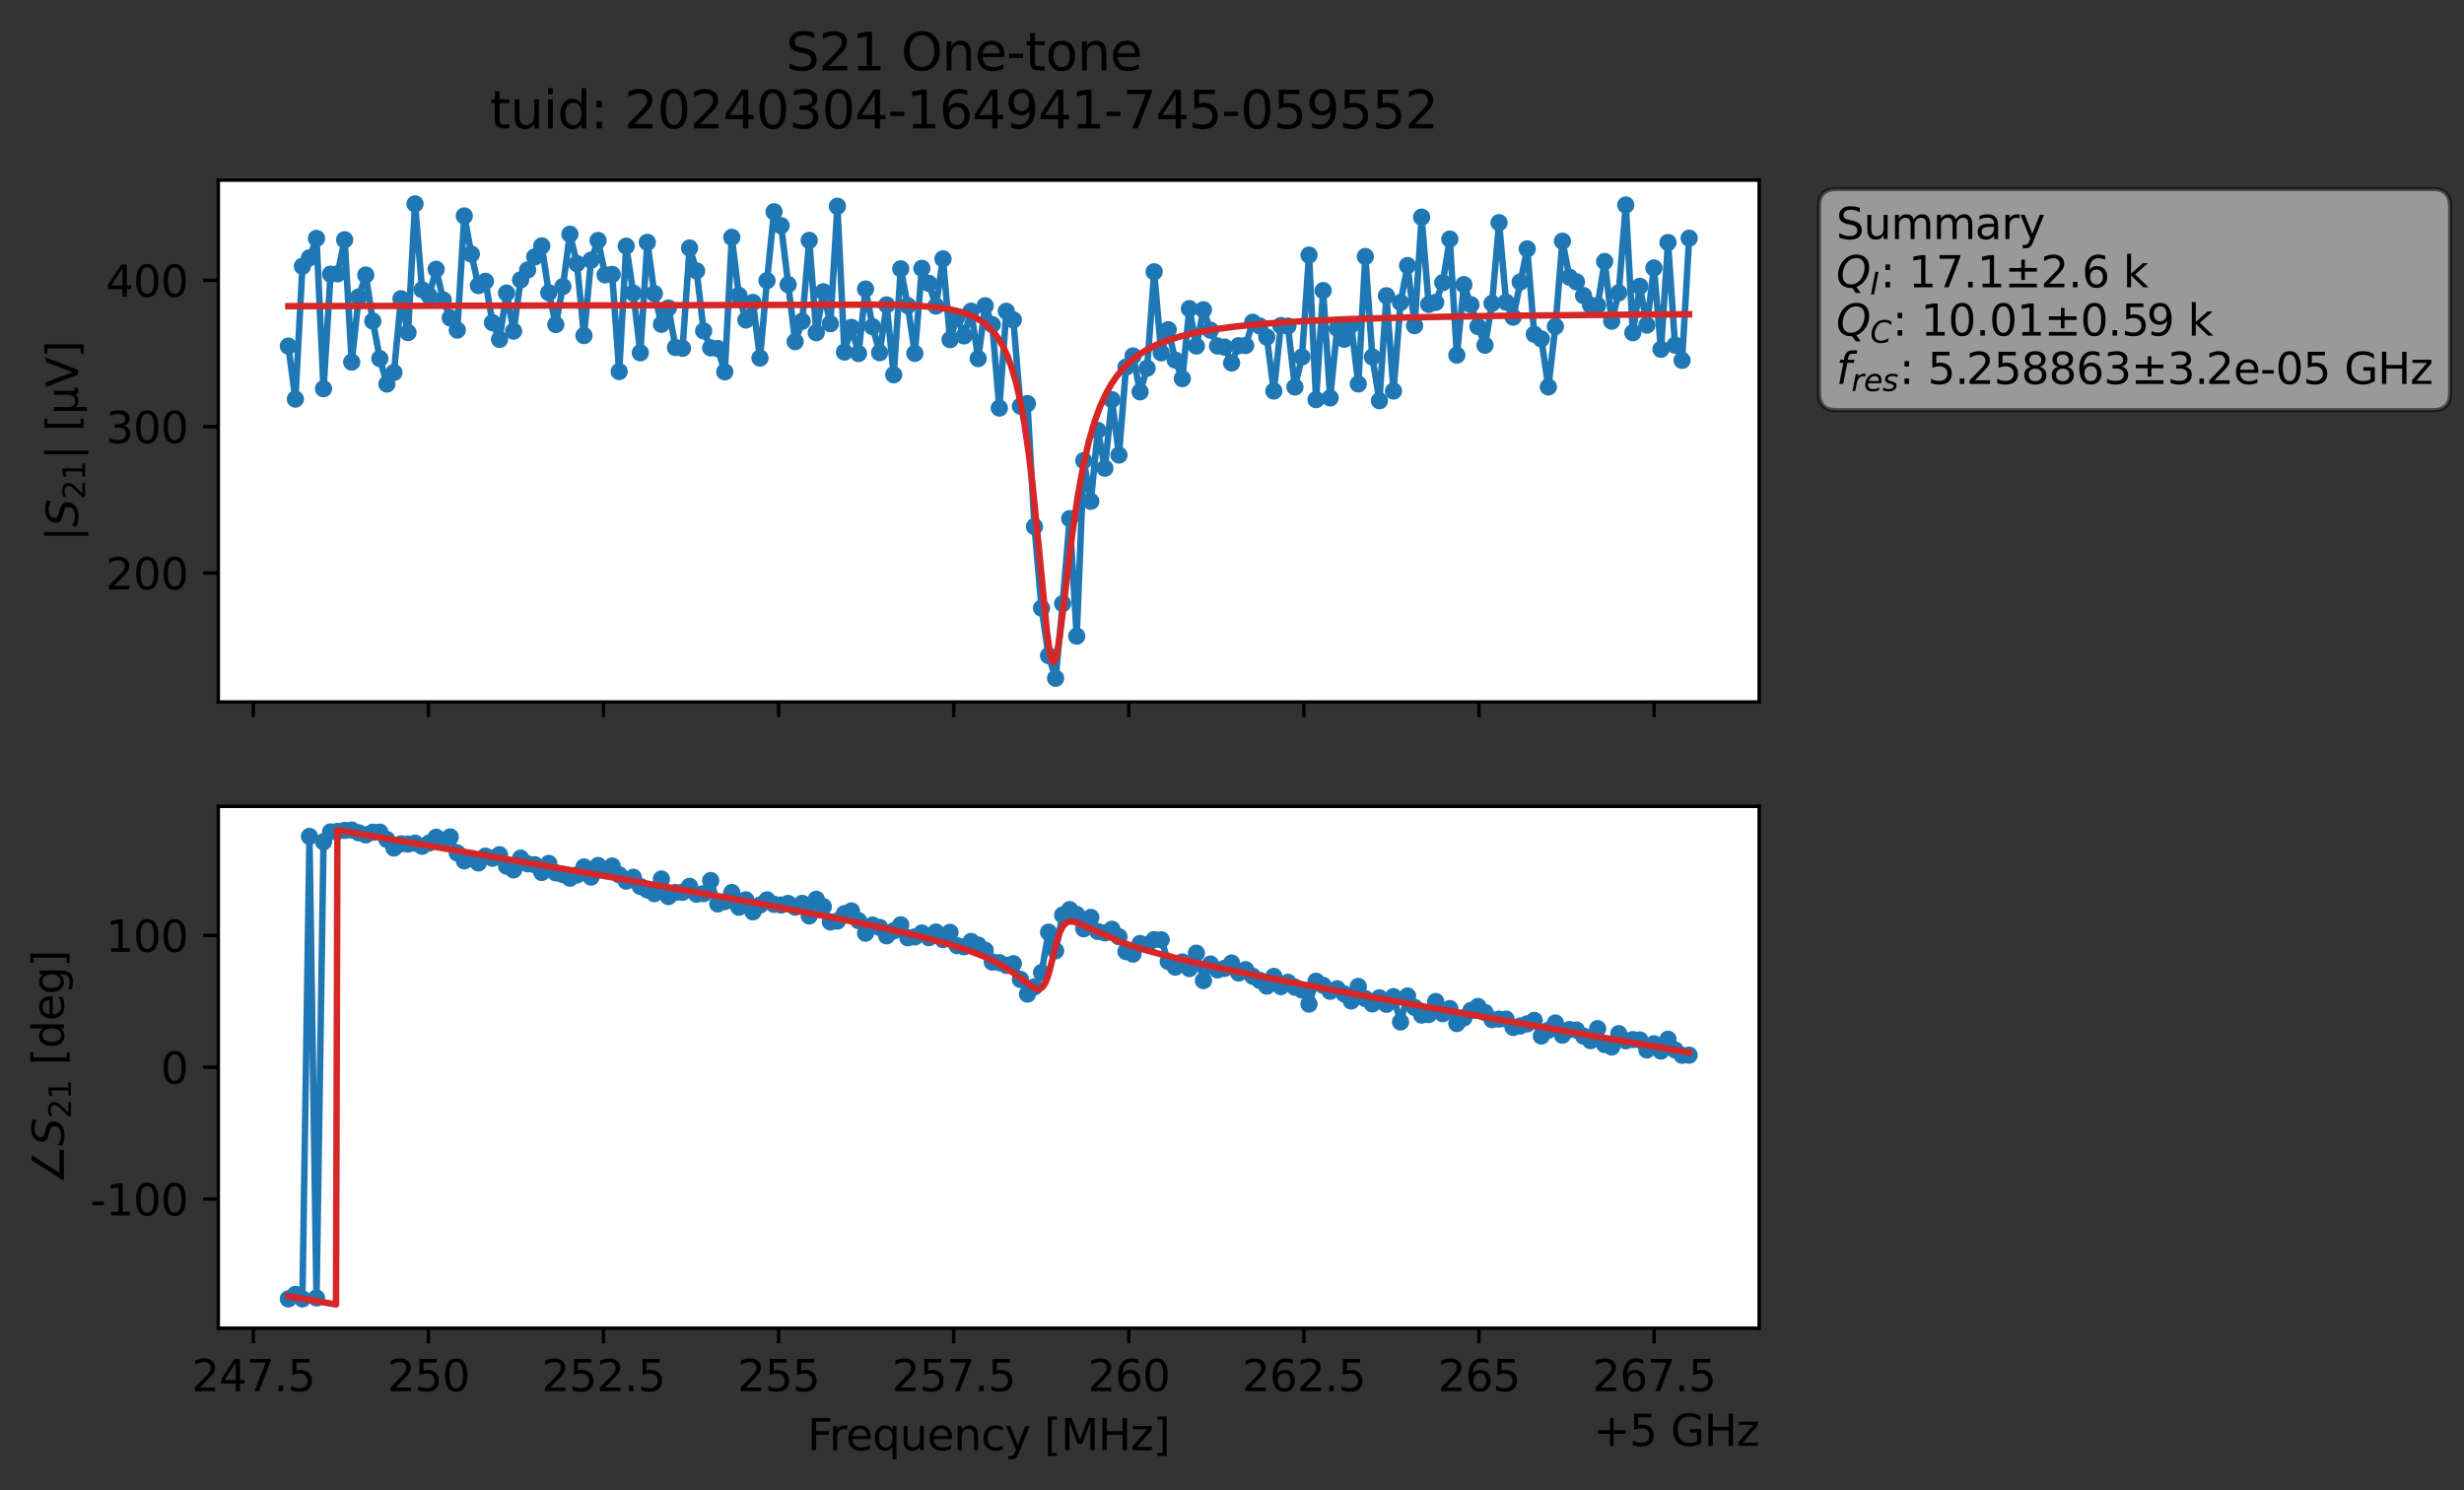 <?xml version="1.0" encoding="utf-8" standalone="no"?>
<!DOCTYPE svg PUBLIC "-//W3C//DTD SVG 1.1//EN"
  "http://www.w3.org/Graphics/SVG/1.1/DTD/svg11.dtd">
<svg xmlns:xlink="http://www.w3.org/1999/xlink" width="571.071pt" height="345.428pt" viewBox="0 0 571.071 345.428" xmlns="http://www.w3.org/2000/svg" version="1.1">
 <rect x="0" y="0" width="571.071" height="345.428" fill="#333333" stroke="none"/>
 <defs>
  <style type="text/css">*{stroke-linejoin: round; stroke-linecap: butt}</style>
 </defs>
 <g id="figure_1">
  <g id="patch_1">
   <path d="M 0 345.428 
L 571.071 345.428 
L 571.071 -0 
L 0 -0 
L 0 345.428 
z
" style="fill: none; opacity: 0"/>
  </g>
  <g id="axes_1">
   <g id="patch_2">
    <path d="M 50.595 162.72 
L 407.715 162.72 
L 407.715 41.76 
L 50.595 41.76 
z
" style="fill: #ffffff"/>
   </g>
   <g id="matplotlib.axis_1">
    <g id="xtick_1">
     <g id="line2d_1">
      <defs>
       <path id="m98fbf3401d" d="M 0 0 
L 0 3.5 
" style="stroke: #000000; stroke-width: 0.8"/>
      </defs>
      <g>
       <use xlink:href="#m98fbf3401d" x="58.712" y="162.72" style="stroke: #000000; stroke-width: 0.8"/>
      </g>
     </g>
    </g>
    <g id="xtick_2">
     <g id="line2d_2">
      <g>
       <use xlink:href="#m98fbf3401d" x="99.293" y="162.72" style="stroke: #000000; stroke-width: 0.8"/>
      </g>
     </g>
    </g>
    <g id="xtick_3">
     <g id="line2d_3">
      <g>
       <use xlink:href="#m98fbf3401d" x="139.875" y="162.72" style="stroke: #000000; stroke-width: 0.8"/>
      </g>
     </g>
    </g>
    <g id="xtick_4">
     <g id="line2d_4">
      <g>
       <use xlink:href="#m98fbf3401d" x="180.457" y="162.72" style="stroke: #000000; stroke-width: 0.8"/>
      </g>
     </g>
    </g>
    <g id="xtick_5">
     <g id="line2d_5">
      <g>
       <use xlink:href="#m98fbf3401d" x="221.039" y="162.72" style="stroke: #000000; stroke-width: 0.8"/>
      </g>
     </g>
    </g>
    <g id="xtick_6">
     <g id="line2d_6">
      <g>
       <use xlink:href="#m98fbf3401d" x="261.621" y="162.72" style="stroke: #000000; stroke-width: 0.8"/>
      </g>
     </g>
    </g>
    <g id="xtick_7">
     <g id="line2d_7">
      <g>
       <use xlink:href="#m98fbf3401d" x="302.203" y="162.72" style="stroke: #000000; stroke-width: 0.8"/>
      </g>
     </g>
    </g>
    <g id="xtick_8">
     <g id="line2d_8">
      <g>
       <use xlink:href="#m98fbf3401d" x="342.784" y="162.72" style="stroke: #000000; stroke-width: 0.8"/>
      </g>
     </g>
    </g>
    <g id="xtick_9">
     <g id="line2d_9">
      <g>
       <use xlink:href="#m98fbf3401d" x="383.366" y="162.72" style="stroke: #000000; stroke-width: 0.8"/>
      </g>
     </g>
    </g>
   </g>
   <g id="matplotlib.axis_2">
    <g id="ytick_1">
     <g id="line2d_10">
      <defs>
       <path id="m82e8c5b3d7" d="M 0 0 
L -3.5 0 
" style="stroke: #000000; stroke-width: 0.8"/>
      </defs>
      <g>
       <use xlink:href="#m82e8c5b3d7" x="50.595" y="132.824" style="stroke: #000000; stroke-width: 0.8"/>
      </g>
     </g>
     <g id="text_1">
      <!-- 200 -->
      <g transform="translate(24.508 136.623) scale(0.1 -0.1)">
       <defs>
        <path id="DejaVuSans-32" d="M 1228 531 
L 3431 531 
L 3431 0 
L 469 0 
L 469 531 
Q 828 903 1448 1529 
Q 2069 2156 2228 2338 
Q 2531 2678 2651 2914 
Q 2772 3150 2772 3378 
Q 2772 3750 2511 3984 
Q 2250 4219 1831 4219 
Q 1534 4219 1204 4116 
Q 875 4013 500 3803 
L 500 4441 
Q 881 4594 1212 4672 
Q 1544 4750 1819 4750 
Q 2544 4750 2975 4387 
Q 3406 4025 3406 3419 
Q 3406 3131 3298 2873 
Q 3191 2616 2906 2266 
Q 2828 2175 2409 1742 
Q 1991 1309 1228 531 
z
" transform="scale(0.016)"/>
        <path id="DejaVuSans-30" d="M 2034 4250 
Q 1547 4250 1301 3770 
Q 1056 3291 1056 2328 
Q 1056 1369 1301 889 
Q 1547 409 2034 409 
Q 2525 409 2770 889 
Q 3016 1369 3016 2328 
Q 3016 3291 2770 3770 
Q 2525 4250 2034 4250 
z
M 2034 4750 
Q 2819 4750 3233 4129 
Q 3647 3509 3647 2328 
Q 3647 1150 3233 529 
Q 2819 -91 2034 -91 
Q 1250 -91 836 529 
Q 422 1150 422 2328 
Q 422 3509 836 4129 
Q 1250 4750 2034 4750 
z
" transform="scale(0.016)"/>
       </defs>
       <use xlink:href="#DejaVuSans-32"/>
       <use xlink:href="#DejaVuSans-30" x="63.623"/>
       <use xlink:href="#DejaVuSans-30" x="127.246"/>
      </g>
     </g>
    </g>
    <g id="ytick_2">
     <g id="line2d_11">
      <g>
       <use xlink:href="#m82e8c5b3d7" x="50.595" y="98.902" style="stroke: #000000; stroke-width: 0.8"/>
      </g>
     </g>
     <g id="text_2">
      <!-- 300 -->
      <g transform="translate(24.508 102.701) scale(0.1 -0.1)">
       <defs>
        <path id="DejaVuSans-33" d="M 2597 2516 
Q 3050 2419 3304 2112 
Q 3559 1806 3559 1356 
Q 3559 666 3084 287 
Q 2609 -91 1734 -91 
Q 1441 -91 1130 -33 
Q 819 25 488 141 
L 488 750 
Q 750 597 1062 519 
Q 1375 441 1716 441 
Q 2309 441 2620 675 
Q 2931 909 2931 1356 
Q 2931 1769 2642 2001 
Q 2353 2234 1838 2234 
L 1294 2234 
L 1294 2753 
L 1863 2753 
Q 2328 2753 2575 2939 
Q 2822 3125 2822 3475 
Q 2822 3834 2567 4026 
Q 2313 4219 1838 4219 
Q 1578 4219 1281 4162 
Q 984 4106 628 3988 
L 628 4550 
Q 988 4650 1302 4700 
Q 1616 4750 1894 4750 
Q 2613 4750 3031 4423 
Q 3450 4097 3450 3541 
Q 3450 3153 3228 2886 
Q 3006 2619 2597 2516 
z
" transform="scale(0.016)"/>
       </defs>
       <use xlink:href="#DejaVuSans-33"/>
       <use xlink:href="#DejaVuSans-30" x="63.623"/>
       <use xlink:href="#DejaVuSans-30" x="127.246"/>
      </g>
     </g>
    </g>
    <g id="ytick_3">
     <g id="line2d_12">
      <g>
       <use xlink:href="#m82e8c5b3d7" x="50.595" y="64.979" style="stroke: #000000; stroke-width: 0.8"/>
      </g>
     </g>
     <g id="text_3">
      <!-- 400 -->
      <g transform="translate(24.508 68.778) scale(0.1 -0.1)">
       <defs>
        <path id="DejaVuSans-34" d="M 2419 4116 
L 825 1625 
L 2419 1625 
L 2419 4116 
z
M 2253 4666 
L 3047 4666 
L 3047 1625 
L 3713 1625 
L 3713 1100 
L 3047 1100 
L 3047 0 
L 2419 0 
L 2419 1100 
L 313 1100 
L 313 1709 
L 2253 4666 
z
" transform="scale(0.016)"/>
       </defs>
       <use xlink:href="#DejaVuSans-34"/>
       <use xlink:href="#DejaVuSans-30" x="63.623"/>
       <use xlink:href="#DejaVuSans-30" x="127.246"/>
      </g>
     </g>
    </g>
    <g id="text_4">
     <!-- $|S_{21}|$ [μV] -->
     <g transform="translate(18.108 125.49) rotate(-90) scale(0.1 -0.1)">
      <defs>
       <path id="DejaVuSans-7c" d="M 1344 4891 
L 1344 -1509 
L 813 -1509 
L 813 4891 
L 1344 4891 
z
" transform="scale(0.016)"/>
       <path id="DejaVuSans-Oblique-53" d="M 3859 4513 
L 3738 3897 
Q 3422 4066 3111 4152 
Q 2800 4238 2509 4238 
Q 1944 4238 1609 3991 
Q 1275 3744 1275 3334 
Q 1275 3109 1398 2989 
Q 1522 2869 2034 2731 
L 2413 2638 
Q 3053 2472 3303 2217 
Q 3553 1963 3553 1503 
Q 3553 797 2998 353 
Q 2444 -91 1538 -91 
Q 1166 -91 791 -17 
Q 416 56 38 206 
L 166 856 
Q 513 641 861 531 
Q 1209 422 1556 422 
Q 2147 422 2503 684 
Q 2859 947 2859 1369 
Q 2859 1650 2717 1795 
Q 2575 1941 2106 2059 
L 1728 2156 
Q 1081 2325 845 2545 
Q 609 2766 609 3163 
Q 609 3859 1145 4304 
Q 1681 4750 2541 4750 
Q 2875 4750 3203 4690 
Q 3531 4631 3859 4513 
z
" transform="scale(0.016)"/>
       <path id="DejaVuSans-31" d="M 794 531 
L 1825 531 
L 1825 4091 
L 703 3866 
L 703 4441 
L 1819 4666 
L 2450 4666 
L 2450 531 
L 3481 531 
L 3481 0 
L 794 0 
L 794 531 
z
" transform="scale(0.016)"/>
       <path id="DejaVuSans-20" transform="scale(0.016)"/>
       <path id="DejaVuSans-5b" d="M 550 4863 
L 1875 4863 
L 1875 4416 
L 1125 4416 
L 1125 -397 
L 1875 -397 
L 1875 -844 
L 550 -844 
L 550 4863 
z
" transform="scale(0.016)"/>
       <path id="DejaVuSans-3bc" d="M 544 -1331 
L 544 3500 
L 1119 3500 
L 1119 1325 
Q 1119 872 1334 640 
Q 1550 409 1972 409 
Q 2434 409 2667 671 
Q 2900 934 2900 1459 
L 2900 3500 
L 3475 3500 
L 3475 806 
Q 3475 619 3529 530 
Q 3584 441 3700 441 
Q 3728 441 3778 458 
Q 3828 475 3916 513 
L 3916 50 
Q 3788 -22 3673 -56 
Q 3559 -91 3450 -91 
Q 3234 -91 3106 31 
Q 2978 153 2931 403 
Q 2775 156 2548 32 
Q 2322 -91 2016 -91 
Q 1697 -91 1473 31 
Q 1250 153 1119 397 
L 1119 -1331 
L 544 -1331 
z
" transform="scale(0.016)"/>
       <path id="DejaVuSans-56" d="M 1831 0 
L 50 4666 
L 709 4666 
L 2188 738 
L 3669 4666 
L 4325 4666 
L 2547 0 
L 1831 0 
z
" transform="scale(0.016)"/>
       <path id="DejaVuSans-5d" d="M 1947 4863 
L 1947 -844 
L 622 -844 
L 622 -397 
L 1369 -397 
L 1369 4416 
L 622 4416 
L 622 4863 
L 1947 4863 
z
" transform="scale(0.016)"/>
      </defs>
      <use xlink:href="#DejaVuSans-7c" transform="translate(0 0.578)"/>
      <use xlink:href="#DejaVuSans-Oblique-53" transform="translate(33.691 0.578)"/>
      <use xlink:href="#DejaVuSans-32" transform="translate(97.168 -15.828) scale(0.7)"/>
      <use xlink:href="#DejaVuSans-31" transform="translate(141.704 -15.828) scale(0.7)"/>
      <use xlink:href="#DejaVuSans-7c" transform="translate(188.975 0.578)"/>
      <use xlink:href="#DejaVuSans-20" transform="translate(222.666 0.578)"/>
      <use xlink:href="#DejaVuSans-5b" transform="translate(254.453 0.578)"/>
      <use xlink:href="#DejaVuSans-3bc" transform="translate(293.467 0.578)"/>
      <use xlink:href="#DejaVuSans-56" transform="translate(357.09 0.578)"/>
      <use xlink:href="#DejaVuSans-5d" transform="translate(425.498 0.578)"/>
     </g>
    </g>
   </g>
   <g id="line2d_13">
    <path d="M 66.828 80.228 
L 68.459 92.505 
L 70.091 61.712 
L 71.722 59.774 
L 73.354 55.262 
L 74.985 90.107 
L 76.617 63.545 
L 78.248 63.466 
L 79.879 55.575 
L 81.511 83.936 
L 83.142 68.827 
L 84.774 63.75 
L 86.405 74.428 
L 88.037 83.129 
L 89.668 89.027 
L 91.299 86.353 
L 92.931 69.249 
L 94.562 77.087 
L 96.194 47.258 
L 97.825 67.158 
L 99.457 68.538 
L 101.088 62.411 
L 102.719 69.522 
L 104.351 73.696 
L 105.982 76.517 
L 107.614 50.054 
L 109.245 58.9 
L 110.877 66.206 
L 112.508 65.212 
L 114.14 74.784 
L 115.771 78.682 
L 117.402 67.934 
L 119.034 76.752 
L 120.665 64.886 
L 122.297 62.585 
L 123.928 59.552 
L 125.56 56.999 
L 127.191 67.851 
L 128.822 75.233 
L 130.454 66.427 
L 132.085 54.285 
L 133.717 61.111 
L 135.348 77.785 
L 136.98 60.311 
L 138.611 55.738 
L 140.242 63.714 
L 141.874 63.615 
L 143.505 86.122 
L 145.137 57.061 
L 146.768 67.949 
L 148.4 81.786 
L 150.031 56.179 
L 151.662 68.05 
L 153.294 75.17 
L 154.925 71.39 
L 156.557 80.551 
L 158.188 80.735 
L 159.82 57.488 
L 161.451 62.796 
L 163.082 76.702 
L 164.714 80.642 
L 166.345 80.794 
L 167.977 86.195 
L 169.608 55.008 
L 171.24 68.455 
L 172.871 74.177 
L 174.502 70.098 
L 176.134 82.998 
L 177.765 65.051 
L 179.397 49.097 
L 181.028 52.306 
L 184.291 79.191 
L 185.922 74.465 
L 187.554 55.725 
L 189.185 77.116 
L 190.817 67.629 
L 192.448 75.031 
L 194.08 47.811 
L 195.711 81.602 
L 197.342 75.884 
L 198.974 81.946 
L 200.605 66.996 
L 202.237 75.726 
L 203.868 81.756 
L 205.5 70.686 
L 207.131 86.87 
L 208.762 62.315 
L 210.394 70.865 
L 212.025 81.921 
L 213.657 62.197 
L 215.288 65.684 
L 216.92 70.955 
L 218.551 59.998 
L 220.182 78.733 
L 221.814 73.462 
L 223.445 77.857 
L 225.077 72.129 
L 226.708 83.121 
L 228.34 70.878 
L 229.971 75.243 
L 231.602 94.593 
L 233.234 72.152 
L 234.865 74.149 
L 236.497 94.163 
L 238.128 93.555 
L 239.76 122.07 
L 241.391 140.967 
L 243.022 151.986 
L 244.654 157.222 
L 246.285 139.916 
L 247.917 120.22 
L 249.548 147.46 
L 251.18 106.777 
L 252.811 116.207 
L 254.442 99.781 
L 256.074 108.532 
L 257.705 92.636 
L 259.337 105.486 
L 260.968 85.102 
L 262.6 82.51 
L 264.231 90.827 
L 265.862 85.341 
L 267.494 63 
L 269.125 81.788 
L 270.757 76.428 
L 272.388 83.473 
L 274.02 87.769 
L 275.651 71.543 
L 277.282 80.213 
L 278.914 71.797 
L 280.545 76.543 
L 282.177 80.206 
L 283.808 80.464 
L 285.44 84.145 
L 287.071 80.136 
L 288.703 80.094 
L 290.334 74.692 
L 291.965 75.565 
L 293.597 78.134 
L 295.228 90.645 
L 296.86 75.468 
L 298.491 75.578 
L 300.123 89.715 
L 301.754 82.745 
L 303.385 59.13 
L 305.017 92.638 
L 306.648 67.36 
L 308.28 92.234 
L 309.911 76.104 
L 311.543 78.643 
L 313.174 75.323 
L 314.805 89.001 
L 316.437 59.46 
L 318.068 82.756 
L 319.7 92.889 
L 321.331 68.558 
L 322.963 90.649 
L 324.594 70.13 
L 326.225 61.555 
L 327.857 75.493 
L 329.488 50.342 
L 331.12 70.553 
L 332.751 70.094 
L 334.383 65.524 
L 336.014 55.424 
L 337.645 82.326 
L 339.277 65.979 
L 340.908 70.627 
L 342.54 75.687 
L 344.171 80.018 
L 345.803 70.323 
L 347.434 51.616 
L 349.065 70.05 
L 350.697 73.519 
L 353.96 57.698 
L 355.591 77.473 
L 357.223 78.562 
L 358.854 89.694 
L 360.485 75.668 
L 362.117 55.906 
L 363.748 64.262 
L 365.38 65.338 
L 367.011 68.509 
L 368.643 70.746 
L 370.274 70.793 
L 371.905 60.612 
L 373.537 74.445 
L 375.168 67.878 
L 376.8 47.521 
L 378.431 77.116 
L 380.063 66.381 
L 381.694 75.364 
L 383.325 62.107 
L 384.957 80.96 
L 386.588 56.214 
L 388.22 80.015 
L 389.851 83.534 
L 391.483 55.211 
L 391.483 55.211 
" clip-path="url(#p91388e0c33)" style="fill: none; stroke: #1f77b4; stroke-width: 1.5; stroke-linecap: square"/>
    <defs>
     <path id="m00b4a78420" d="M 0 1.5 
C 0.398 1.5 0.779 1.342 1.061 1.061 
C 1.342 0.779 1.5 0.398 1.5 0 
C 1.5 -0.398 1.342 -0.779 1.061 -1.061 
C 0.779 -1.342 0.398 -1.5 0 -1.5 
C -0.398 -1.5 -0.779 -1.342 -1.061 -1.061 
C -1.342 -0.779 -1.5 -0.398 -1.5 0 
C -1.5 0.398 -1.342 0.779 -1.061 1.061 
C -0.779 1.342 -0.398 1.5 0 1.5 
z
" style="stroke: #1f77b4"/>
    </defs>
    <g clip-path="url(#p91388e0c33)">
     <use xlink:href="#m00b4a78420" x="66.828" y="80.228" style="fill: #1f77b4; stroke: #1f77b4"/>
     <use xlink:href="#m00b4a78420" x="68.459" y="92.505" style="fill: #1f77b4; stroke: #1f77b4"/>
     <use xlink:href="#m00b4a78420" x="70.091" y="61.712" style="fill: #1f77b4; stroke: #1f77b4"/>
     <use xlink:href="#m00b4a78420" x="71.722" y="59.774" style="fill: #1f77b4; stroke: #1f77b4"/>
     <use xlink:href="#m00b4a78420" x="73.354" y="55.262" style="fill: #1f77b4; stroke: #1f77b4"/>
     <use xlink:href="#m00b4a78420" x="74.985" y="90.107" style="fill: #1f77b4; stroke: #1f77b4"/>
     <use xlink:href="#m00b4a78420" x="76.617" y="63.545" style="fill: #1f77b4; stroke: #1f77b4"/>
     <use xlink:href="#m00b4a78420" x="78.248" y="63.466" style="fill: #1f77b4; stroke: #1f77b4"/>
     <use xlink:href="#m00b4a78420" x="79.879" y="55.575" style="fill: #1f77b4; stroke: #1f77b4"/>
     <use xlink:href="#m00b4a78420" x="81.511" y="83.936" style="fill: #1f77b4; stroke: #1f77b4"/>
     <use xlink:href="#m00b4a78420" x="83.142" y="68.827" style="fill: #1f77b4; stroke: #1f77b4"/>
     <use xlink:href="#m00b4a78420" x="84.774" y="63.75" style="fill: #1f77b4; stroke: #1f77b4"/>
     <use xlink:href="#m00b4a78420" x="86.405" y="74.428" style="fill: #1f77b4; stroke: #1f77b4"/>
     <use xlink:href="#m00b4a78420" x="88.037" y="83.129" style="fill: #1f77b4; stroke: #1f77b4"/>
     <use xlink:href="#m00b4a78420" x="89.668" y="89.027" style="fill: #1f77b4; stroke: #1f77b4"/>
     <use xlink:href="#m00b4a78420" x="91.299" y="86.353" style="fill: #1f77b4; stroke: #1f77b4"/>
     <use xlink:href="#m00b4a78420" x="92.931" y="69.249" style="fill: #1f77b4; stroke: #1f77b4"/>
     <use xlink:href="#m00b4a78420" x="94.562" y="77.087" style="fill: #1f77b4; stroke: #1f77b4"/>
     <use xlink:href="#m00b4a78420" x="96.194" y="47.258" style="fill: #1f77b4; stroke: #1f77b4"/>
     <use xlink:href="#m00b4a78420" x="97.825" y="67.158" style="fill: #1f77b4; stroke: #1f77b4"/>
     <use xlink:href="#m00b4a78420" x="99.457" y="68.538" style="fill: #1f77b4; stroke: #1f77b4"/>
     <use xlink:href="#m00b4a78420" x="101.088" y="62.411" style="fill: #1f77b4; stroke: #1f77b4"/>
     <use xlink:href="#m00b4a78420" x="102.719" y="69.522" style="fill: #1f77b4; stroke: #1f77b4"/>
     <use xlink:href="#m00b4a78420" x="104.351" y="73.696" style="fill: #1f77b4; stroke: #1f77b4"/>
     <use xlink:href="#m00b4a78420" x="105.982" y="76.517" style="fill: #1f77b4; stroke: #1f77b4"/>
     <use xlink:href="#m00b4a78420" x="107.614" y="50.054" style="fill: #1f77b4; stroke: #1f77b4"/>
     <use xlink:href="#m00b4a78420" x="109.245" y="58.9" style="fill: #1f77b4; stroke: #1f77b4"/>
     <use xlink:href="#m00b4a78420" x="110.877" y="66.206" style="fill: #1f77b4; stroke: #1f77b4"/>
     <use xlink:href="#m00b4a78420" x="112.508" y="65.212" style="fill: #1f77b4; stroke: #1f77b4"/>
     <use xlink:href="#m00b4a78420" x="114.14" y="74.784" style="fill: #1f77b4; stroke: #1f77b4"/>
     <use xlink:href="#m00b4a78420" x="115.771" y="78.682" style="fill: #1f77b4; stroke: #1f77b4"/>
     <use xlink:href="#m00b4a78420" x="117.402" y="67.934" style="fill: #1f77b4; stroke: #1f77b4"/>
     <use xlink:href="#m00b4a78420" x="119.034" y="76.752" style="fill: #1f77b4; stroke: #1f77b4"/>
     <use xlink:href="#m00b4a78420" x="120.665" y="64.886" style="fill: #1f77b4; stroke: #1f77b4"/>
     <use xlink:href="#m00b4a78420" x="122.297" y="62.585" style="fill: #1f77b4; stroke: #1f77b4"/>
     <use xlink:href="#m00b4a78420" x="123.928" y="59.552" style="fill: #1f77b4; stroke: #1f77b4"/>
     <use xlink:href="#m00b4a78420" x="125.56" y="56.999" style="fill: #1f77b4; stroke: #1f77b4"/>
     <use xlink:href="#m00b4a78420" x="127.191" y="67.851" style="fill: #1f77b4; stroke: #1f77b4"/>
     <use xlink:href="#m00b4a78420" x="128.822" y="75.233" style="fill: #1f77b4; stroke: #1f77b4"/>
     <use xlink:href="#m00b4a78420" x="130.454" y="66.427" style="fill: #1f77b4; stroke: #1f77b4"/>
     <use xlink:href="#m00b4a78420" x="132.085" y="54.285" style="fill: #1f77b4; stroke: #1f77b4"/>
     <use xlink:href="#m00b4a78420" x="133.717" y="61.111" style="fill: #1f77b4; stroke: #1f77b4"/>
     <use xlink:href="#m00b4a78420" x="135.348" y="77.785" style="fill: #1f77b4; stroke: #1f77b4"/>
     <use xlink:href="#m00b4a78420" x="136.98" y="60.311" style="fill: #1f77b4; stroke: #1f77b4"/>
     <use xlink:href="#m00b4a78420" x="138.611" y="55.738" style="fill: #1f77b4; stroke: #1f77b4"/>
     <use xlink:href="#m00b4a78420" x="140.242" y="63.714" style="fill: #1f77b4; stroke: #1f77b4"/>
     <use xlink:href="#m00b4a78420" x="141.874" y="63.615" style="fill: #1f77b4; stroke: #1f77b4"/>
     <use xlink:href="#m00b4a78420" x="143.505" y="86.122" style="fill: #1f77b4; stroke: #1f77b4"/>
     <use xlink:href="#m00b4a78420" x="145.137" y="57.061" style="fill: #1f77b4; stroke: #1f77b4"/>
     <use xlink:href="#m00b4a78420" x="146.768" y="67.949" style="fill: #1f77b4; stroke: #1f77b4"/>
     <use xlink:href="#m00b4a78420" x="148.4" y="81.786" style="fill: #1f77b4; stroke: #1f77b4"/>
     <use xlink:href="#m00b4a78420" x="150.031" y="56.179" style="fill: #1f77b4; stroke: #1f77b4"/>
     <use xlink:href="#m00b4a78420" x="151.662" y="68.05" style="fill: #1f77b4; stroke: #1f77b4"/>
     <use xlink:href="#m00b4a78420" x="153.294" y="75.17" style="fill: #1f77b4; stroke: #1f77b4"/>
     <use xlink:href="#m00b4a78420" x="154.925" y="71.39" style="fill: #1f77b4; stroke: #1f77b4"/>
     <use xlink:href="#m00b4a78420" x="156.557" y="80.551" style="fill: #1f77b4; stroke: #1f77b4"/>
     <use xlink:href="#m00b4a78420" x="158.188" y="80.735" style="fill: #1f77b4; stroke: #1f77b4"/>
     <use xlink:href="#m00b4a78420" x="159.82" y="57.488" style="fill: #1f77b4; stroke: #1f77b4"/>
     <use xlink:href="#m00b4a78420" x="161.451" y="62.796" style="fill: #1f77b4; stroke: #1f77b4"/>
     <use xlink:href="#m00b4a78420" x="163.082" y="76.702" style="fill: #1f77b4; stroke: #1f77b4"/>
     <use xlink:href="#m00b4a78420" x="164.714" y="80.642" style="fill: #1f77b4; stroke: #1f77b4"/>
     <use xlink:href="#m00b4a78420" x="166.345" y="80.794" style="fill: #1f77b4; stroke: #1f77b4"/>
     <use xlink:href="#m00b4a78420" x="167.977" y="86.195" style="fill: #1f77b4; stroke: #1f77b4"/>
     <use xlink:href="#m00b4a78420" x="169.608" y="55.008" style="fill: #1f77b4; stroke: #1f77b4"/>
     <use xlink:href="#m00b4a78420" x="171.24" y="68.455" style="fill: #1f77b4; stroke: #1f77b4"/>
     <use xlink:href="#m00b4a78420" x="172.871" y="74.177" style="fill: #1f77b4; stroke: #1f77b4"/>
     <use xlink:href="#m00b4a78420" x="174.502" y="70.098" style="fill: #1f77b4; stroke: #1f77b4"/>
     <use xlink:href="#m00b4a78420" x="176.134" y="82.998" style="fill: #1f77b4; stroke: #1f77b4"/>
     <use xlink:href="#m00b4a78420" x="177.765" y="65.051" style="fill: #1f77b4; stroke: #1f77b4"/>
     <use xlink:href="#m00b4a78420" x="179.397" y="49.097" style="fill: #1f77b4; stroke: #1f77b4"/>
     <use xlink:href="#m00b4a78420" x="181.028" y="52.306" style="fill: #1f77b4; stroke: #1f77b4"/>
     <use xlink:href="#m00b4a78420" x="182.66" y="65.968" style="fill: #1f77b4; stroke: #1f77b4"/>
     <use xlink:href="#m00b4a78420" x="184.291" y="79.191" style="fill: #1f77b4; stroke: #1f77b4"/>
     <use xlink:href="#m00b4a78420" x="185.922" y="74.465" style="fill: #1f77b4; stroke: #1f77b4"/>
     <use xlink:href="#m00b4a78420" x="187.554" y="55.725" style="fill: #1f77b4; stroke: #1f77b4"/>
     <use xlink:href="#m00b4a78420" x="189.185" y="77.116" style="fill: #1f77b4; stroke: #1f77b4"/>
     <use xlink:href="#m00b4a78420" x="190.817" y="67.629" style="fill: #1f77b4; stroke: #1f77b4"/>
     <use xlink:href="#m00b4a78420" x="192.448" y="75.031" style="fill: #1f77b4; stroke: #1f77b4"/>
     <use xlink:href="#m00b4a78420" x="194.08" y="47.811" style="fill: #1f77b4; stroke: #1f77b4"/>
     <use xlink:href="#m00b4a78420" x="195.711" y="81.602" style="fill: #1f77b4; stroke: #1f77b4"/>
     <use xlink:href="#m00b4a78420" x="197.342" y="75.884" style="fill: #1f77b4; stroke: #1f77b4"/>
     <use xlink:href="#m00b4a78420" x="198.974" y="81.946" style="fill: #1f77b4; stroke: #1f77b4"/>
     <use xlink:href="#m00b4a78420" x="200.605" y="66.996" style="fill: #1f77b4; stroke: #1f77b4"/>
     <use xlink:href="#m00b4a78420" x="202.237" y="75.726" style="fill: #1f77b4; stroke: #1f77b4"/>
     <use xlink:href="#m00b4a78420" x="203.868" y="81.756" style="fill: #1f77b4; stroke: #1f77b4"/>
     <use xlink:href="#m00b4a78420" x="205.5" y="70.686" style="fill: #1f77b4; stroke: #1f77b4"/>
     <use xlink:href="#m00b4a78420" x="207.131" y="86.87" style="fill: #1f77b4; stroke: #1f77b4"/>
     <use xlink:href="#m00b4a78420" x="208.762" y="62.315" style="fill: #1f77b4; stroke: #1f77b4"/>
     <use xlink:href="#m00b4a78420" x="210.394" y="70.865" style="fill: #1f77b4; stroke: #1f77b4"/>
     <use xlink:href="#m00b4a78420" x="212.025" y="81.921" style="fill: #1f77b4; stroke: #1f77b4"/>
     <use xlink:href="#m00b4a78420" x="213.657" y="62.197" style="fill: #1f77b4; stroke: #1f77b4"/>
     <use xlink:href="#m00b4a78420" x="215.288" y="65.684" style="fill: #1f77b4; stroke: #1f77b4"/>
     <use xlink:href="#m00b4a78420" x="216.92" y="70.955" style="fill: #1f77b4; stroke: #1f77b4"/>
     <use xlink:href="#m00b4a78420" x="218.551" y="59.998" style="fill: #1f77b4; stroke: #1f77b4"/>
     <use xlink:href="#m00b4a78420" x="220.182" y="78.733" style="fill: #1f77b4; stroke: #1f77b4"/>
     <use xlink:href="#m00b4a78420" x="221.814" y="73.462" style="fill: #1f77b4; stroke: #1f77b4"/>
     <use xlink:href="#m00b4a78420" x="223.445" y="77.857" style="fill: #1f77b4; stroke: #1f77b4"/>
     <use xlink:href="#m00b4a78420" x="225.077" y="72.129" style="fill: #1f77b4; stroke: #1f77b4"/>
     <use xlink:href="#m00b4a78420" x="226.708" y="83.121" style="fill: #1f77b4; stroke: #1f77b4"/>
     <use xlink:href="#m00b4a78420" x="228.34" y="70.878" style="fill: #1f77b4; stroke: #1f77b4"/>
     <use xlink:href="#m00b4a78420" x="229.971" y="75.243" style="fill: #1f77b4; stroke: #1f77b4"/>
     <use xlink:href="#m00b4a78420" x="231.602" y="94.593" style="fill: #1f77b4; stroke: #1f77b4"/>
     <use xlink:href="#m00b4a78420" x="233.234" y="72.152" style="fill: #1f77b4; stroke: #1f77b4"/>
     <use xlink:href="#m00b4a78420" x="234.865" y="74.149" style="fill: #1f77b4; stroke: #1f77b4"/>
     <use xlink:href="#m00b4a78420" x="236.497" y="94.163" style="fill: #1f77b4; stroke: #1f77b4"/>
     <use xlink:href="#m00b4a78420" x="238.128" y="93.555" style="fill: #1f77b4; stroke: #1f77b4"/>
     <use xlink:href="#m00b4a78420" x="239.76" y="122.07" style="fill: #1f77b4; stroke: #1f77b4"/>
     <use xlink:href="#m00b4a78420" x="241.391" y="140.967" style="fill: #1f77b4; stroke: #1f77b4"/>
     <use xlink:href="#m00b4a78420" x="243.022" y="151.986" style="fill: #1f77b4; stroke: #1f77b4"/>
     <use xlink:href="#m00b4a78420" x="244.654" y="157.222" style="fill: #1f77b4; stroke: #1f77b4"/>
     <use xlink:href="#m00b4a78420" x="246.285" y="139.916" style="fill: #1f77b4; stroke: #1f77b4"/>
     <use xlink:href="#m00b4a78420" x="247.917" y="120.22" style="fill: #1f77b4; stroke: #1f77b4"/>
     <use xlink:href="#m00b4a78420" x="249.548" y="147.46" style="fill: #1f77b4; stroke: #1f77b4"/>
     <use xlink:href="#m00b4a78420" x="251.18" y="106.777" style="fill: #1f77b4; stroke: #1f77b4"/>
     <use xlink:href="#m00b4a78420" x="252.811" y="116.207" style="fill: #1f77b4; stroke: #1f77b4"/>
     <use xlink:href="#m00b4a78420" x="254.442" y="99.781" style="fill: #1f77b4; stroke: #1f77b4"/>
     <use xlink:href="#m00b4a78420" x="256.074" y="108.532" style="fill: #1f77b4; stroke: #1f77b4"/>
     <use xlink:href="#m00b4a78420" x="257.705" y="92.636" style="fill: #1f77b4; stroke: #1f77b4"/>
     <use xlink:href="#m00b4a78420" x="259.337" y="105.486" style="fill: #1f77b4; stroke: #1f77b4"/>
     <use xlink:href="#m00b4a78420" x="260.968" y="85.102" style="fill: #1f77b4; stroke: #1f77b4"/>
     <use xlink:href="#m00b4a78420" x="262.6" y="82.51" style="fill: #1f77b4; stroke: #1f77b4"/>
     <use xlink:href="#m00b4a78420" x="264.231" y="90.827" style="fill: #1f77b4; stroke: #1f77b4"/>
     <use xlink:href="#m00b4a78420" x="265.862" y="85.341" style="fill: #1f77b4; stroke: #1f77b4"/>
     <use xlink:href="#m00b4a78420" x="267.494" y="63" style="fill: #1f77b4; stroke: #1f77b4"/>
     <use xlink:href="#m00b4a78420" x="269.125" y="81.788" style="fill: #1f77b4; stroke: #1f77b4"/>
     <use xlink:href="#m00b4a78420" x="270.757" y="76.428" style="fill: #1f77b4; stroke: #1f77b4"/>
     <use xlink:href="#m00b4a78420" x="272.388" y="83.473" style="fill: #1f77b4; stroke: #1f77b4"/>
     <use xlink:href="#m00b4a78420" x="274.02" y="87.769" style="fill: #1f77b4; stroke: #1f77b4"/>
     <use xlink:href="#m00b4a78420" x="275.651" y="71.543" style="fill: #1f77b4; stroke: #1f77b4"/>
     <use xlink:href="#m00b4a78420" x="277.282" y="80.213" style="fill: #1f77b4; stroke: #1f77b4"/>
     <use xlink:href="#m00b4a78420" x="278.914" y="71.797" style="fill: #1f77b4; stroke: #1f77b4"/>
     <use xlink:href="#m00b4a78420" x="280.545" y="76.543" style="fill: #1f77b4; stroke: #1f77b4"/>
     <use xlink:href="#m00b4a78420" x="282.177" y="80.206" style="fill: #1f77b4; stroke: #1f77b4"/>
     <use xlink:href="#m00b4a78420" x="283.808" y="80.464" style="fill: #1f77b4; stroke: #1f77b4"/>
     <use xlink:href="#m00b4a78420" x="285.44" y="84.145" style="fill: #1f77b4; stroke: #1f77b4"/>
     <use xlink:href="#m00b4a78420" x="287.071" y="80.136" style="fill: #1f77b4; stroke: #1f77b4"/>
     <use xlink:href="#m00b4a78420" x="288.703" y="80.094" style="fill: #1f77b4; stroke: #1f77b4"/>
     <use xlink:href="#m00b4a78420" x="290.334" y="74.692" style="fill: #1f77b4; stroke: #1f77b4"/>
     <use xlink:href="#m00b4a78420" x="291.965" y="75.565" style="fill: #1f77b4; stroke: #1f77b4"/>
     <use xlink:href="#m00b4a78420" x="293.597" y="78.134" style="fill: #1f77b4; stroke: #1f77b4"/>
     <use xlink:href="#m00b4a78420" x="295.228" y="90.645" style="fill: #1f77b4; stroke: #1f77b4"/>
     <use xlink:href="#m00b4a78420" x="296.86" y="75.468" style="fill: #1f77b4; stroke: #1f77b4"/>
     <use xlink:href="#m00b4a78420" x="298.491" y="75.578" style="fill: #1f77b4; stroke: #1f77b4"/>
     <use xlink:href="#m00b4a78420" x="300.123" y="89.715" style="fill: #1f77b4; stroke: #1f77b4"/>
     <use xlink:href="#m00b4a78420" x="301.754" y="82.745" style="fill: #1f77b4; stroke: #1f77b4"/>
     <use xlink:href="#m00b4a78420" x="303.385" y="59.13" style="fill: #1f77b4; stroke: #1f77b4"/>
     <use xlink:href="#m00b4a78420" x="305.017" y="92.638" style="fill: #1f77b4; stroke: #1f77b4"/>
     <use xlink:href="#m00b4a78420" x="306.648" y="67.36" style="fill: #1f77b4; stroke: #1f77b4"/>
     <use xlink:href="#m00b4a78420" x="308.28" y="92.234" style="fill: #1f77b4; stroke: #1f77b4"/>
     <use xlink:href="#m00b4a78420" x="309.911" y="76.104" style="fill: #1f77b4; stroke: #1f77b4"/>
     <use xlink:href="#m00b4a78420" x="311.543" y="78.643" style="fill: #1f77b4; stroke: #1f77b4"/>
     <use xlink:href="#m00b4a78420" x="313.174" y="75.323" style="fill: #1f77b4; stroke: #1f77b4"/>
     <use xlink:href="#m00b4a78420" x="314.805" y="89.001" style="fill: #1f77b4; stroke: #1f77b4"/>
     <use xlink:href="#m00b4a78420" x="316.437" y="59.46" style="fill: #1f77b4; stroke: #1f77b4"/>
     <use xlink:href="#m00b4a78420" x="318.068" y="82.756" style="fill: #1f77b4; stroke: #1f77b4"/>
     <use xlink:href="#m00b4a78420" x="319.7" y="92.889" style="fill: #1f77b4; stroke: #1f77b4"/>
     <use xlink:href="#m00b4a78420" x="321.331" y="68.558" style="fill: #1f77b4; stroke: #1f77b4"/>
     <use xlink:href="#m00b4a78420" x="322.963" y="90.649" style="fill: #1f77b4; stroke: #1f77b4"/>
     <use xlink:href="#m00b4a78420" x="324.594" y="70.13" style="fill: #1f77b4; stroke: #1f77b4"/>
     <use xlink:href="#m00b4a78420" x="326.225" y="61.555" style="fill: #1f77b4; stroke: #1f77b4"/>
     <use xlink:href="#m00b4a78420" x="327.857" y="75.493" style="fill: #1f77b4; stroke: #1f77b4"/>
     <use xlink:href="#m00b4a78420" x="329.488" y="50.342" style="fill: #1f77b4; stroke: #1f77b4"/>
     <use xlink:href="#m00b4a78420" x="331.12" y="70.553" style="fill: #1f77b4; stroke: #1f77b4"/>
     <use xlink:href="#m00b4a78420" x="332.751" y="70.094" style="fill: #1f77b4; stroke: #1f77b4"/>
     <use xlink:href="#m00b4a78420" x="334.383" y="65.524" style="fill: #1f77b4; stroke: #1f77b4"/>
     <use xlink:href="#m00b4a78420" x="336.014" y="55.424" style="fill: #1f77b4; stroke: #1f77b4"/>
     <use xlink:href="#m00b4a78420" x="337.645" y="82.326" style="fill: #1f77b4; stroke: #1f77b4"/>
     <use xlink:href="#m00b4a78420" x="339.277" y="65.979" style="fill: #1f77b4; stroke: #1f77b4"/>
     <use xlink:href="#m00b4a78420" x="340.908" y="70.627" style="fill: #1f77b4; stroke: #1f77b4"/>
     <use xlink:href="#m00b4a78420" x="342.54" y="75.687" style="fill: #1f77b4; stroke: #1f77b4"/>
     <use xlink:href="#m00b4a78420" x="344.171" y="80.018" style="fill: #1f77b4; stroke: #1f77b4"/>
     <use xlink:href="#m00b4a78420" x="345.803" y="70.323" style="fill: #1f77b4; stroke: #1f77b4"/>
     <use xlink:href="#m00b4a78420" x="347.434" y="51.616" style="fill: #1f77b4; stroke: #1f77b4"/>
     <use xlink:href="#m00b4a78420" x="349.065" y="70.05" style="fill: #1f77b4; stroke: #1f77b4"/>
     <use xlink:href="#m00b4a78420" x="350.697" y="73.519" style="fill: #1f77b4; stroke: #1f77b4"/>
     <use xlink:href="#m00b4a78420" x="352.328" y="65.363" style="fill: #1f77b4; stroke: #1f77b4"/>
     <use xlink:href="#m00b4a78420" x="353.96" y="57.698" style="fill: #1f77b4; stroke: #1f77b4"/>
     <use xlink:href="#m00b4a78420" x="355.591" y="77.473" style="fill: #1f77b4; stroke: #1f77b4"/>
     <use xlink:href="#m00b4a78420" x="357.223" y="78.562" style="fill: #1f77b4; stroke: #1f77b4"/>
     <use xlink:href="#m00b4a78420" x="358.854" y="89.694" style="fill: #1f77b4; stroke: #1f77b4"/>
     <use xlink:href="#m00b4a78420" x="360.485" y="75.668" style="fill: #1f77b4; stroke: #1f77b4"/>
     <use xlink:href="#m00b4a78420" x="362.117" y="55.906" style="fill: #1f77b4; stroke: #1f77b4"/>
     <use xlink:href="#m00b4a78420" x="363.748" y="64.262" style="fill: #1f77b4; stroke: #1f77b4"/>
     <use xlink:href="#m00b4a78420" x="365.38" y="65.338" style="fill: #1f77b4; stroke: #1f77b4"/>
     <use xlink:href="#m00b4a78420" x="367.011" y="68.509" style="fill: #1f77b4; stroke: #1f77b4"/>
     <use xlink:href="#m00b4a78420" x="368.643" y="70.746" style="fill: #1f77b4; stroke: #1f77b4"/>
     <use xlink:href="#m00b4a78420" x="370.274" y="70.793" style="fill: #1f77b4; stroke: #1f77b4"/>
     <use xlink:href="#m00b4a78420" x="371.905" y="60.612" style="fill: #1f77b4; stroke: #1f77b4"/>
     <use xlink:href="#m00b4a78420" x="373.537" y="74.445" style="fill: #1f77b4; stroke: #1f77b4"/>
     <use xlink:href="#m00b4a78420" x="375.168" y="67.878" style="fill: #1f77b4; stroke: #1f77b4"/>
     <use xlink:href="#m00b4a78420" x="376.8" y="47.521" style="fill: #1f77b4; stroke: #1f77b4"/>
     <use xlink:href="#m00b4a78420" x="378.431" y="77.116" style="fill: #1f77b4; stroke: #1f77b4"/>
     <use xlink:href="#m00b4a78420" x="380.063" y="66.381" style="fill: #1f77b4; stroke: #1f77b4"/>
     <use xlink:href="#m00b4a78420" x="381.694" y="75.364" style="fill: #1f77b4; stroke: #1f77b4"/>
     <use xlink:href="#m00b4a78420" x="383.325" y="62.107" style="fill: #1f77b4; stroke: #1f77b4"/>
     <use xlink:href="#m00b4a78420" x="384.957" y="80.96" style="fill: #1f77b4; stroke: #1f77b4"/>
     <use xlink:href="#m00b4a78420" x="386.588" y="56.214" style="fill: #1f77b4; stroke: #1f77b4"/>
     <use xlink:href="#m00b4a78420" x="388.22" y="80.015" style="fill: #1f77b4; stroke: #1f77b4"/>
     <use xlink:href="#m00b4a78420" x="389.851" y="83.534" style="fill: #1f77b4; stroke: #1f77b4"/>
     <use xlink:href="#m00b4a78420" x="391.483" y="55.211" style="fill: #1f77b4; stroke: #1f77b4"/>
    </g>
   </g>
   <g id="line2d_14">
    <path d="M 66.828 70.972 
L 145.798 70.775 
L 205.594 70.613 
L 212.419 70.853 
L 216.969 71.228 
L 220.218 71.712 
L 222.818 72.329 
L 224.768 73.007 
L 226.393 73.782 
L 228.018 74.832 
L 229.318 75.948 
L 230.618 77.403 
L 231.593 78.79 
L 232.568 80.507 
L 233.543 82.648 
L 234.517 85.331 
L 235.492 88.708 
L 236.467 92.968 
L 237.442 98.326 
L 238.417 105.004 
L 239.392 113.161 
L 240.692 126.206 
L 242.642 146.468 
L 243.292 151.09 
L 243.617 152.549 
L 243.942 153.34 
L 244.267 153.437 
L 244.592 152.86 
L 244.917 151.675 
L 245.567 147.865 
L 246.542 140.098 
L 248.492 123.926 
L 249.792 115.004 
L 251.091 107.846 
L 252.391 102.192 
L 253.691 97.727 
L 254.991 94.178 
L 256.291 91.328 
L 257.591 89.013 
L 258.891 87.111 
L 260.516 85.179 
L 262.141 83.622 
L 263.766 82.35 
L 265.716 81.107 
L 267.99 79.949 
L 270.59 78.906 
L 273.515 77.99 
L 277.09 77.127 
L 281.315 76.359 
L 286.514 75.661 
L 293.014 75.034 
L 301.138 74.486 
L 311.863 73.999 
L 326.487 73.574 
L 346.96 73.219 
L 377.183 72.934 
L 391.483 72.851 
L 391.483 72.851 
" clip-path="url(#p91388e0c33)" style="fill: none; stroke: #d62728; stroke-width: 1.5; stroke-linecap: square"/>
   </g>
   <g id="patch_3">
    <path d="M 50.595 162.72 
L 50.595 41.76 
" style="fill: none; stroke: #000000; stroke-width: 0.8; stroke-linejoin: miter; stroke-linecap: square"/>
   </g>
   <g id="patch_4">
    <path d="M 407.715 162.72 
L 407.715 41.76 
" style="fill: none; stroke: #000000; stroke-width: 0.8; stroke-linejoin: miter; stroke-linecap: square"/>
   </g>
   <g id="patch_5">
    <path d="M 50.595 162.72 
L 407.715 162.72 
" style="fill: none; stroke: #000000; stroke-width: 0.8; stroke-linejoin: miter; stroke-linecap: square"/>
   </g>
   <g id="patch_6">
    <path d="M 50.595 41.76 
L 407.715 41.76 
" style="fill: none; stroke: #000000; stroke-width: 0.8; stroke-linejoin: miter; stroke-linecap: square"/>
   </g>
   <g id="text_5">
    <g id="patch_7">
     <path d="M 425.571 95.08 
L 563.871 95.08 
Q 567.871 95.08 567.871 91.08 
L 567.871 47.808 
Q 567.871 43.808 563.871 43.808 
L 425.571 43.808 
Q 421.571 43.808 421.571 47.808 
L 421.571 91.08 
Q 421.571 95.08 425.571 95.08 
z
" style="fill: #ffffff; opacity: 0.5; stroke: #000000; stroke-linejoin: miter"/>
    </g>
    <!-- Summary -->
    <g transform="translate(425.571 55.406) scale(0.1 -0.1)">
     <defs>
      <path id="DejaVuSans-53" d="M 3425 4513 
L 3425 3897 
Q 3066 4069 2747 4153 
Q 2428 4238 2131 4238 
Q 1616 4238 1336 4038 
Q 1056 3838 1056 3469 
Q 1056 3159 1242 3001 
Q 1428 2844 1947 2747 
L 2328 2669 
Q 3034 2534 3370 2195 
Q 3706 1856 3706 1288 
Q 3706 609 3251 259 
Q 2797 -91 1919 -91 
Q 1588 -91 1214 -16 
Q 841 59 441 206 
L 441 856 
Q 825 641 1194 531 
Q 1563 422 1919 422 
Q 2459 422 2753 634 
Q 3047 847 3047 1241 
Q 3047 1584 2836 1778 
Q 2625 1972 2144 2069 
L 1759 2144 
Q 1053 2284 737 2584 
Q 422 2884 422 3419 
Q 422 4038 858 4394 
Q 1294 4750 2059 4750 
Q 2388 4750 2728 4690 
Q 3069 4631 3425 4513 
z
" transform="scale(0.016)"/>
      <path id="DejaVuSans-75" d="M 544 1381 
L 544 3500 
L 1119 3500 
L 1119 1403 
Q 1119 906 1312 657 
Q 1506 409 1894 409 
Q 2359 409 2629 706 
Q 2900 1003 2900 1516 
L 2900 3500 
L 3475 3500 
L 3475 0 
L 2900 0 
L 2900 538 
Q 2691 219 2414 64 
Q 2138 -91 1772 -91 
Q 1169 -91 856 284 
Q 544 659 544 1381 
z
M 1991 3584 
L 1991 3584 
z
" transform="scale(0.016)"/>
      <path id="DejaVuSans-6d" d="M 3328 2828 
Q 3544 3216 3844 3400 
Q 4144 3584 4550 3584 
Q 5097 3584 5394 3201 
Q 5691 2819 5691 2113 
L 5691 0 
L 5113 0 
L 5113 2094 
Q 5113 2597 4934 2840 
Q 4756 3084 4391 3084 
Q 3944 3084 3684 2787 
Q 3425 2491 3425 1978 
L 3425 0 
L 2847 0 
L 2847 2094 
Q 2847 2600 2669 2842 
Q 2491 3084 2119 3084 
Q 1678 3084 1418 2786 
Q 1159 2488 1159 1978 
L 1159 0 
L 581 0 
L 581 3500 
L 1159 3500 
L 1159 2956 
Q 1356 3278 1631 3431 
Q 1906 3584 2284 3584 
Q 2666 3584 2933 3390 
Q 3200 3197 3328 2828 
z
" transform="scale(0.016)"/>
      <path id="DejaVuSans-61" d="M 2194 1759 
Q 1497 1759 1228 1600 
Q 959 1441 959 1056 
Q 959 750 1161 570 
Q 1363 391 1709 391 
Q 2188 391 2477 730 
Q 2766 1069 2766 1631 
L 2766 1759 
L 2194 1759 
z
M 3341 1997 
L 3341 0 
L 2766 0 
L 2766 531 
Q 2569 213 2275 61 
Q 1981 -91 1556 -91 
Q 1019 -91 701 211 
Q 384 513 384 1019 
Q 384 1609 779 1909 
Q 1175 2209 1959 2209 
L 2766 2209 
L 2766 2266 
Q 2766 2663 2505 2880 
Q 2244 3097 1772 3097 
Q 1472 3097 1187 3025 
Q 903 2953 641 2809 
L 641 3341 
Q 956 3463 1253 3523 
Q 1550 3584 1831 3584 
Q 2591 3584 2966 3190 
Q 3341 2797 3341 1997 
z
" transform="scale(0.016)"/>
      <path id="DejaVuSans-72" d="M 2631 2963 
Q 2534 3019 2420 3045 
Q 2306 3072 2169 3072 
Q 1681 3072 1420 2755 
Q 1159 2438 1159 1844 
L 1159 0 
L 581 0 
L 581 3500 
L 1159 3500 
L 1159 2956 
Q 1341 3275 1631 3429 
Q 1922 3584 2338 3584 
Q 2397 3584 2469 3576 
Q 2541 3569 2628 3553 
L 2631 2963 
z
" transform="scale(0.016)"/>
      <path id="DejaVuSans-79" d="M 2059 -325 
Q 1816 -950 1584 -1140 
Q 1353 -1331 966 -1331 
L 506 -1331 
L 506 -850 
L 844 -850 
Q 1081 -850 1212 -737 
Q 1344 -625 1503 -206 
L 1606 56 
L 191 3500 
L 800 3500 
L 1894 763 
L 2988 3500 
L 3597 3500 
L 2059 -325 
z
" transform="scale(0.016)"/>
     </defs>
     <use xlink:href="#DejaVuSans-53"/>
     <use xlink:href="#DejaVuSans-75" x="63.477"/>
     <use xlink:href="#DejaVuSans-6d" x="126.855"/>
     <use xlink:href="#DejaVuSans-6d" x="224.268"/>
     <use xlink:href="#DejaVuSans-61" x="321.68"/>
     <use xlink:href="#DejaVuSans-72" x="382.959"/>
     <use xlink:href="#DejaVuSans-79" x="424.072"/>
    </g>
    <!-- $Q_I$: 17.1$\pm$2.6 k -->
    <g transform="translate(425.571 66.604) scale(0.1 -0.1)">
     <defs>
      <path id="DejaVuSans-Oblique-51" d="M 2309 -84 
Q 2275 -88 2237 -89 
Q 2200 -91 2125 -91 
Q 1250 -91 756 411 
Q 263 913 263 1797 
Q 263 2319 452 2844 
Q 641 3369 978 3788 
Q 1369 4269 1858 4509 
Q 2347 4750 2938 4750 
Q 3794 4750 4287 4245 
Q 4781 3741 4781 2869 
Q 4781 1928 4265 1147 
Q 3750 366 2919 44 
L 3553 -825 
L 2847 -825 
L 2309 -84 
z
M 2919 4238 
Q 2400 4238 2003 3986 
Q 1606 3734 1313 3219 
Q 1125 2891 1026 2522 
Q 928 2153 928 1778 
Q 928 1128 1239 775 
Q 1550 422 2119 422 
Q 2631 422 3032 676 
Q 3434 931 3719 1434 
Q 3909 1772 4009 2142 
Q 4109 2513 4109 2881 
Q 4109 3528 3796 3883 
Q 3484 4238 2919 4238 
z
" transform="scale(0.016)"/>
      <path id="DejaVuSans-Oblique-49" d="M 1081 4666 
L 1716 4666 
L 806 0 
L 172 0 
L 1081 4666 
z
" transform="scale(0.016)"/>
      <path id="DejaVuSans-3a" d="M 750 794 
L 1409 794 
L 1409 0 
L 750 0 
L 750 794 
z
M 750 3309 
L 1409 3309 
L 1409 2516 
L 750 2516 
L 750 3309 
z
" transform="scale(0.016)"/>
      <path id="DejaVuSans-37" d="M 525 4666 
L 3525 4666 
L 3525 4397 
L 1831 0 
L 1172 0 
L 2766 4134 
L 525 4134 
L 525 4666 
z
" transform="scale(0.016)"/>
      <path id="DejaVuSans-2e" d="M 684 794 
L 1344 794 
L 1344 0 
L 684 0 
L 684 794 
z
" transform="scale(0.016)"/>
      <path id="DejaVuSans-b1" d="M 2944 4013 
L 2944 2803 
L 4684 2803 
L 4684 2272 
L 2944 2272 
L 2944 1063 
L 2419 1063 
L 2419 2272 
L 678 2272 
L 678 2803 
L 2419 2803 
L 2419 4013 
L 2944 4013 
z
M 678 531 
L 4684 531 
L 4684 0 
L 678 0 
L 678 531 
z
" transform="scale(0.016)"/>
      <path id="DejaVuSans-36" d="M 2113 2584 
Q 1688 2584 1439 2293 
Q 1191 2003 1191 1497 
Q 1191 994 1439 701 
Q 1688 409 2113 409 
Q 2538 409 2786 701 
Q 3034 994 3034 1497 
Q 3034 2003 2786 2293 
Q 2538 2584 2113 2584 
z
M 3366 4563 
L 3366 3988 
Q 3128 4100 2886 4159 
Q 2644 4219 2406 4219 
Q 1781 4219 1451 3797 
Q 1122 3375 1075 2522 
Q 1259 2794 1537 2939 
Q 1816 3084 2150 3084 
Q 2853 3084 3261 2657 
Q 3669 2231 3669 1497 
Q 3669 778 3244 343 
Q 2819 -91 2113 -91 
Q 1303 -91 875 529 
Q 447 1150 447 2328 
Q 447 3434 972 4092 
Q 1497 4750 2381 4750 
Q 2619 4750 2861 4703 
Q 3103 4656 3366 4563 
z
" transform="scale(0.016)"/>
      <path id="DejaVuSans-6b" d="M 581 4863 
L 1159 4863 
L 1159 1991 
L 2875 3500 
L 3609 3500 
L 1753 1863 
L 3688 0 
L 2938 0 
L 1159 1709 
L 1159 0 
L 581 0 
L 581 4863 
z
" transform="scale(0.016)"/>
     </defs>
     <use xlink:href="#DejaVuSans-Oblique-51" transform="translate(0 0.016)"/>
     <use xlink:href="#DejaVuSans-Oblique-49" transform="translate(78.711 -16.391) scale(0.7)"/>
     <use xlink:href="#DejaVuSans-3a" transform="translate(102.09 0.016)"/>
     <use xlink:href="#DejaVuSans-20" transform="translate(135.781 0.016)"/>
     <use xlink:href="#DejaVuSans-31" transform="translate(167.568 0.016)"/>
     <use xlink:href="#DejaVuSans-37" transform="translate(231.191 0.016)"/>
     <use xlink:href="#DejaVuSans-2e" transform="translate(294.814 0.016)"/>
     <use xlink:href="#DejaVuSans-31" transform="translate(326.602 0.016)"/>
     <use xlink:href="#DejaVuSans-b1" transform="translate(390.225 0.016)"/>
     <use xlink:href="#DejaVuSans-32" transform="translate(474.014 0.016)"/>
     <use xlink:href="#DejaVuSans-2e" transform="translate(537.637 0.016)"/>
     <use xlink:href="#DejaVuSans-36" transform="translate(569.424 0.016)"/>
     <use xlink:href="#DejaVuSans-20" transform="translate(633.047 0.016)"/>
     <use xlink:href="#DejaVuSans-6b" transform="translate(664.834 0.016)"/>
    </g>
    <!-- $Q_C$: 10.01$\pm$0.59 k -->
    <g transform="translate(425.571 77.802) scale(0.1 -0.1)">
     <defs>
      <path id="DejaVuSans-Oblique-43" d="M 4447 4306 
L 4319 3641 
Q 4019 3944 3683 4091 
Q 3347 4238 2956 4238 
Q 2422 4238 2017 3981 
Q 1613 3725 1319 3200 
Q 1131 2863 1032 2486 
Q 934 2109 934 1728 
Q 934 1091 1264 756 
Q 1594 422 2222 422 
Q 2656 422 3056 561 
Q 3456 700 3834 978 
L 3688 231 
Q 3316 72 2936 -9 
Q 2556 -91 2175 -91 
Q 1278 -91 773 396 
Q 269 884 269 1753 
Q 269 2309 461 2846 
Q 653 3384 1013 3828 
Q 1394 4300 1883 4525 
Q 2372 4750 3022 4750 
Q 3422 4750 3780 4639 
Q 4138 4528 4447 4306 
z
" transform="scale(0.016)"/>
      <path id="DejaVuSans-35" d="M 691 4666 
L 3169 4666 
L 3169 4134 
L 1269 4134 
L 1269 2991 
Q 1406 3038 1543 3061 
Q 1681 3084 1819 3084 
Q 2600 3084 3056 2656 
Q 3513 2228 3513 1497 
Q 3513 744 3044 326 
Q 2575 -91 1722 -91 
Q 1428 -91 1123 -41 
Q 819 9 494 109 
L 494 744 
Q 775 591 1075 516 
Q 1375 441 1709 441 
Q 2250 441 2565 725 
Q 2881 1009 2881 1497 
Q 2881 1984 2565 2268 
Q 2250 2553 1709 2553 
Q 1456 2553 1204 2497 
Q 953 2441 691 2322 
L 691 4666 
z
" transform="scale(0.016)"/>
      <path id="DejaVuSans-39" d="M 703 97 
L 703 672 
Q 941 559 1184 500 
Q 1428 441 1663 441 
Q 2288 441 2617 861 
Q 2947 1281 2994 2138 
Q 2813 1869 2534 1725 
Q 2256 1581 1919 1581 
Q 1219 1581 811 2004 
Q 403 2428 403 3163 
Q 403 3881 828 4315 
Q 1253 4750 1959 4750 
Q 2769 4750 3195 4129 
Q 3622 3509 3622 2328 
Q 3622 1225 3098 567 
Q 2575 -91 1691 -91 
Q 1453 -91 1209 -44 
Q 966 3 703 97 
z
M 1959 2075 
Q 2384 2075 2632 2365 
Q 2881 2656 2881 3163 
Q 2881 3666 2632 3958 
Q 2384 4250 1959 4250 
Q 1534 4250 1286 3958 
Q 1038 3666 1038 3163 
Q 1038 2656 1286 2365 
Q 1534 2075 1959 2075 
z
" transform="scale(0.016)"/>
     </defs>
     <use xlink:href="#DejaVuSans-Oblique-51" transform="translate(0 0.016)"/>
     <use xlink:href="#DejaVuSans-Oblique-43" transform="translate(78.711 -16.391) scale(0.7)"/>
     <use xlink:href="#DejaVuSans-3a" transform="translate(130.322 0.016)"/>
     <use xlink:href="#DejaVuSans-20" transform="translate(164.014 0.016)"/>
     <use xlink:href="#DejaVuSans-31" transform="translate(195.801 0.016)"/>
     <use xlink:href="#DejaVuSans-30" transform="translate(259.424 0.016)"/>
     <use xlink:href="#DejaVuSans-2e" transform="translate(323.047 0.016)"/>
     <use xlink:href="#DejaVuSans-30" transform="translate(354.834 0.016)"/>
     <use xlink:href="#DejaVuSans-31" transform="translate(418.457 0.016)"/>
     <use xlink:href="#DejaVuSans-b1" transform="translate(482.08 0.016)"/>
     <use xlink:href="#DejaVuSans-30" transform="translate(565.869 0.016)"/>
     <use xlink:href="#DejaVuSans-2e" transform="translate(629.492 0.016)"/>
     <use xlink:href="#DejaVuSans-35" transform="translate(661.279 0.016)"/>
     <use xlink:href="#DejaVuSans-39" transform="translate(719.402 0.016)"/>
     <use xlink:href="#DejaVuSans-20" transform="translate(783.025 0.016)"/>
     <use xlink:href="#DejaVuSans-6b" transform="translate(814.812 0.016)"/>
    </g>
    <!-- $f_{res}$: 5.258863$\pm$3.2e-05 GHz -->
    <g transform="translate(425.571 89) scale(0.1 -0.1)">
     <defs>
      <path id="DejaVuSans-Oblique-66" d="M 3059 4863 
L 2969 4384 
L 2419 4384 
Q 2106 4384 1964 4261 
Q 1822 4138 1753 3809 
L 1691 3500 
L 2638 3500 
L 2553 3053 
L 1606 3053 
L 1013 0 
L 434 0 
L 1031 3053 
L 481 3053 
L 563 3500 
L 1113 3500 
L 1159 3744 
Q 1278 4363 1576 4613 
Q 1875 4863 2516 4863 
L 3059 4863 
z
" transform="scale(0.016)"/>
      <path id="DejaVuSans-Oblique-72" d="M 2853 2969 
Q 2766 3016 2653 3041 
Q 2541 3066 2413 3066 
Q 1953 3066 1609 2717 
Q 1266 2369 1153 1784 
L 800 0 
L 225 0 
L 909 3500 
L 1484 3500 
L 1375 2956 
Q 1603 3259 1920 3421 
Q 2238 3584 2597 3584 
Q 2691 3584 2781 3573 
Q 2872 3563 2963 3538 
L 2853 2969 
z
" transform="scale(0.016)"/>
      <path id="DejaVuSans-Oblique-65" d="M 3078 2063 
Q 3088 2113 3092 2166 
Q 3097 2219 3097 2272 
Q 3097 2653 2873 2875 
Q 2650 3097 2266 3097 
Q 1838 3097 1509 2826 
Q 1181 2556 1013 2059 
L 3078 2063 
z
M 3578 1613 
L 903 1613 
Q 884 1494 878 1425 
Q 872 1356 872 1306 
Q 872 872 1139 634 
Q 1406 397 1894 397 
Q 2269 397 2603 481 
Q 2938 566 3225 728 
L 3116 159 
Q 2806 34 2476 -28 
Q 2147 -91 1806 -91 
Q 1078 -91 686 257 
Q 294 606 294 1247 
Q 294 1794 489 2264 
Q 684 2734 1063 3103 
Q 1306 3334 1642 3459 
Q 1978 3584 2356 3584 
Q 2950 3584 3301 3228 
Q 3653 2872 3653 2272 
Q 3653 2128 3634 1964 
Q 3616 1800 3578 1613 
z
" transform="scale(0.016)"/>
      <path id="DejaVuSans-Oblique-73" d="M 3200 3397 
L 3091 2853 
Q 2863 2978 2609 3040 
Q 2356 3103 2088 3103 
Q 1634 3103 1373 2948 
Q 1113 2794 1113 2528 
Q 1113 2219 1719 2053 
Q 1766 2041 1788 2034 
L 1972 1978 
Q 2547 1819 2739 1644 
Q 2931 1469 2931 1166 
Q 2931 609 2489 259 
Q 2047 -91 1331 -91 
Q 1053 -91 747 -37 
Q 441 16 72 128 
L 184 722 
Q 500 559 806 475 
Q 1113 391 1394 391 
Q 1816 391 2080 572 
Q 2344 753 2344 1031 
Q 2344 1331 1650 1516 
L 1591 1531 
L 1394 1581 
Q 956 1697 753 1886 
Q 550 2075 550 2369 
Q 550 2928 970 3256 
Q 1391 3584 2113 3584 
Q 2397 3584 2667 3537 
Q 2938 3491 3200 3397 
z
" transform="scale(0.016)"/>
      <path id="DejaVuSans-38" d="M 2034 2216 
Q 1584 2216 1326 1975 
Q 1069 1734 1069 1313 
Q 1069 891 1326 650 
Q 1584 409 2034 409 
Q 2484 409 2743 651 
Q 3003 894 3003 1313 
Q 3003 1734 2745 1975 
Q 2488 2216 2034 2216 
z
M 1403 2484 
Q 997 2584 770 2862 
Q 544 3141 544 3541 
Q 544 4100 942 4425 
Q 1341 4750 2034 4750 
Q 2731 4750 3128 4425 
Q 3525 4100 3525 3541 
Q 3525 3141 3298 2862 
Q 3072 2584 2669 2484 
Q 3125 2378 3379 2068 
Q 3634 1759 3634 1313 
Q 3634 634 3220 271 
Q 2806 -91 2034 -91 
Q 1263 -91 848 271 
Q 434 634 434 1313 
Q 434 1759 690 2068 
Q 947 2378 1403 2484 
z
M 1172 3481 
Q 1172 3119 1398 2916 
Q 1625 2713 2034 2713 
Q 2441 2713 2670 2916 
Q 2900 3119 2900 3481 
Q 2900 3844 2670 4047 
Q 2441 4250 2034 4250 
Q 1625 4250 1398 4047 
Q 1172 3844 1172 3481 
z
" transform="scale(0.016)"/>
      <path id="DejaVuSans-65" d="M 3597 1894 
L 3597 1613 
L 953 1613 
Q 991 1019 1311 708 
Q 1631 397 2203 397 
Q 2534 397 2845 478 
Q 3156 559 3463 722 
L 3463 178 
Q 3153 47 2828 -22 
Q 2503 -91 2169 -91 
Q 1331 -91 842 396 
Q 353 884 353 1716 
Q 353 2575 817 3079 
Q 1281 3584 2069 3584 
Q 2775 3584 3186 3129 
Q 3597 2675 3597 1894 
z
M 3022 2063 
Q 3016 2534 2758 2815 
Q 2500 3097 2075 3097 
Q 1594 3097 1305 2825 
Q 1016 2553 972 2059 
L 3022 2063 
z
" transform="scale(0.016)"/>
      <path id="DejaVuSans-2d" d="M 313 2009 
L 1997 2009 
L 1997 1497 
L 313 1497 
L 313 2009 
z
" transform="scale(0.016)"/>
      <path id="DejaVuSans-47" d="M 3809 666 
L 3809 1919 
L 2778 1919 
L 2778 2438 
L 4434 2438 
L 4434 434 
Q 4069 175 3628 42 
Q 3188 -91 2688 -91 
Q 1594 -91 976 548 
Q 359 1188 359 2328 
Q 359 3472 976 4111 
Q 1594 4750 2688 4750 
Q 3144 4750 3555 4637 
Q 3966 4525 4313 4306 
L 4313 3634 
Q 3963 3931 3569 4081 
Q 3175 4231 2741 4231 
Q 1884 4231 1454 3753 
Q 1025 3275 1025 2328 
Q 1025 1384 1454 906 
Q 1884 428 2741 428 
Q 3075 428 3337 486 
Q 3600 544 3809 666 
z
" transform="scale(0.016)"/>
      <path id="DejaVuSans-48" d="M 628 4666 
L 1259 4666 
L 1259 2753 
L 3553 2753 
L 3553 4666 
L 4184 4666 
L 4184 0 
L 3553 0 
L 3553 2222 
L 1259 2222 
L 1259 0 
L 628 0 
L 628 4666 
z
" transform="scale(0.016)"/>
      <path id="DejaVuSans-7a" d="M 353 3500 
L 3084 3500 
L 3084 2975 
L 922 459 
L 3084 459 
L 3084 0 
L 275 0 
L 275 525 
L 2438 3041 
L 353 3041 
L 353 3500 
z
" transform="scale(0.016)"/>
     </defs>
     <use xlink:href="#DejaVuSans-Oblique-66" transform="translate(0 0.016)"/>
     <use xlink:href="#DejaVuSans-Oblique-72" transform="translate(35.205 -16.391) scale(0.7)"/>
     <use xlink:href="#DejaVuSans-Oblique-65" transform="translate(63.984 -16.391) scale(0.7)"/>
     <use xlink:href="#DejaVuSans-Oblique-73" transform="translate(107.051 -16.391) scale(0.7)"/>
     <use xlink:href="#DejaVuSans-3a" transform="translate(146.255 0.016)"/>
     <use xlink:href="#DejaVuSans-20" transform="translate(179.946 0.016)"/>
     <use xlink:href="#DejaVuSans-35" transform="translate(211.733 0.016)"/>
     <use xlink:href="#DejaVuSans-2e" transform="translate(275.356 0.016)"/>
     <use xlink:href="#DejaVuSans-32" transform="translate(301.644 0.016)"/>
     <use xlink:href="#DejaVuSans-35" transform="translate(365.267 0.016)"/>
     <use xlink:href="#DejaVuSans-38" transform="translate(428.89 0.016)"/>
     <use xlink:href="#DejaVuSans-38" transform="translate(492.513 0.016)"/>
     <use xlink:href="#DejaVuSans-36" transform="translate(556.136 0.016)"/>
     <use xlink:href="#DejaVuSans-33" transform="translate(619.759 0.016)"/>
     <use xlink:href="#DejaVuSans-b1" transform="translate(683.382 0.016)"/>
     <use xlink:href="#DejaVuSans-33" transform="translate(767.171 0.016)"/>
     <use xlink:href="#DejaVuSans-2e" transform="translate(830.794 0.016)"/>
     <use xlink:href="#DejaVuSans-32" transform="translate(857.081 0.016)"/>
     <use xlink:href="#DejaVuSans-65" transform="translate(920.704 0.016)"/>
     <use xlink:href="#DejaVuSans-2d" transform="translate(982.228 0.016)"/>
     <use xlink:href="#DejaVuSans-30" transform="translate(1018.312 0.016)"/>
     <use xlink:href="#DejaVuSans-35" transform="translate(1081.935 0.016)"/>
     <use xlink:href="#DejaVuSans-20" transform="translate(1145.558 0.016)"/>
     <use xlink:href="#DejaVuSans-47" transform="translate(1177.345 0.016)"/>
     <use xlink:href="#DejaVuSans-48" transform="translate(1254.835 0.016)"/>
     <use xlink:href="#DejaVuSans-7a" transform="translate(1330.03 0.016)"/>
    </g>
   </g>
  </g>
  <g id="axes_2">
   <g id="patch_8">
    <path d="M 50.595 307.872 
L 407.715 307.872 
L 407.715 186.912 
L 50.595 186.912 
z
" style="fill: #ffffff"/>
   </g>
   <g id="matplotlib.axis_3">
    <g id="xtick_10">
     <g id="line2d_15">
      <g>
       <use xlink:href="#m98fbf3401d" x="58.712" y="307.872" style="stroke: #000000; stroke-width: 0.8"/>
      </g>
     </g>
     <g id="text_6">
      <!-- 247.5 -->
      <g transform="translate(44.398 322.47) scale(0.1 -0.1)">
       <use xlink:href="#DejaVuSans-32"/>
       <use xlink:href="#DejaVuSans-34" x="63.623"/>
       <use xlink:href="#DejaVuSans-37" x="127.246"/>
       <use xlink:href="#DejaVuSans-2e" x="190.869"/>
       <use xlink:href="#DejaVuSans-35" x="222.656"/>
      </g>
     </g>
    </g>
    <g id="xtick_11">
     <g id="line2d_16">
      <g>
       <use xlink:href="#m98fbf3401d" x="99.293" y="307.872" style="stroke: #000000; stroke-width: 0.8"/>
      </g>
     </g>
     <g id="text_7">
      <!-- 250 -->
      <g transform="translate(89.75 322.47) scale(0.1 -0.1)">
       <use xlink:href="#DejaVuSans-32"/>
       <use xlink:href="#DejaVuSans-35" x="63.623"/>
       <use xlink:href="#DejaVuSans-30" x="127.246"/>
      </g>
     </g>
    </g>
    <g id="xtick_12">
     <g id="line2d_17">
      <g>
       <use xlink:href="#m98fbf3401d" x="139.875" y="307.872" style="stroke: #000000; stroke-width: 0.8"/>
      </g>
     </g>
     <g id="text_8">
      <!-- 252.5 -->
      <g transform="translate(125.561 322.47) scale(0.1 -0.1)">
       <use xlink:href="#DejaVuSans-32"/>
       <use xlink:href="#DejaVuSans-35" x="63.623"/>
       <use xlink:href="#DejaVuSans-32" x="127.246"/>
       <use xlink:href="#DejaVuSans-2e" x="190.869"/>
       <use xlink:href="#DejaVuSans-35" x="222.656"/>
      </g>
     </g>
    </g>
    <g id="xtick_13">
     <g id="line2d_18">
      <g>
       <use xlink:href="#m98fbf3401d" x="180.457" y="307.872" style="stroke: #000000; stroke-width: 0.8"/>
      </g>
     </g>
     <g id="text_9">
      <!-- 255 -->
      <g transform="translate(170.913 322.47) scale(0.1 -0.1)">
       <use xlink:href="#DejaVuSans-32"/>
       <use xlink:href="#DejaVuSans-35" x="63.623"/>
       <use xlink:href="#DejaVuSans-35" x="127.246"/>
      </g>
     </g>
    </g>
    <g id="xtick_14">
     <g id="line2d_19">
      <g>
       <use xlink:href="#m98fbf3401d" x="221.039" y="307.872" style="stroke: #000000; stroke-width: 0.8"/>
      </g>
     </g>
     <g id="text_10">
      <!-- 257.5 -->
      <g transform="translate(206.725 322.47) scale(0.1 -0.1)">
       <use xlink:href="#DejaVuSans-32"/>
       <use xlink:href="#DejaVuSans-35" x="63.623"/>
       <use xlink:href="#DejaVuSans-37" x="127.246"/>
       <use xlink:href="#DejaVuSans-2e" x="190.869"/>
       <use xlink:href="#DejaVuSans-35" x="222.656"/>
      </g>
     </g>
    </g>
    <g id="xtick_15">
     <g id="line2d_20">
      <g>
       <use xlink:href="#m98fbf3401d" x="261.621" y="307.872" style="stroke: #000000; stroke-width: 0.8"/>
      </g>
     </g>
     <g id="text_11">
      <!-- 260 -->
      <g transform="translate(252.077 322.47) scale(0.1 -0.1)">
       <use xlink:href="#DejaVuSans-32"/>
       <use xlink:href="#DejaVuSans-36" x="63.623"/>
       <use xlink:href="#DejaVuSans-30" x="127.246"/>
      </g>
     </g>
    </g>
    <g id="xtick_16">
     <g id="line2d_21">
      <g>
       <use xlink:href="#m98fbf3401d" x="302.203" y="307.872" style="stroke: #000000; stroke-width: 0.8"/>
      </g>
     </g>
     <g id="text_12">
      <!-- 262.5 -->
      <g transform="translate(287.889 322.47) scale(0.1 -0.1)">
       <use xlink:href="#DejaVuSans-32"/>
       <use xlink:href="#DejaVuSans-36" x="63.623"/>
       <use xlink:href="#DejaVuSans-32" x="127.246"/>
       <use xlink:href="#DejaVuSans-2e" x="190.869"/>
       <use xlink:href="#DejaVuSans-35" x="222.656"/>
      </g>
     </g>
    </g>
    <g id="xtick_17">
     <g id="line2d_22">
      <g>
       <use xlink:href="#m98fbf3401d" x="342.784" y="307.872" style="stroke: #000000; stroke-width: 0.8"/>
      </g>
     </g>
     <g id="text_13">
      <!-- 265 -->
      <g transform="translate(333.241 322.47) scale(0.1 -0.1)">
       <use xlink:href="#DejaVuSans-32"/>
       <use xlink:href="#DejaVuSans-36" x="63.623"/>
       <use xlink:href="#DejaVuSans-35" x="127.246"/>
      </g>
     </g>
    </g>
    <g id="xtick_18">
     <g id="line2d_23">
      <g>
       <use xlink:href="#m98fbf3401d" x="383.366" y="307.872" style="stroke: #000000; stroke-width: 0.8"/>
      </g>
     </g>
     <g id="text_14">
      <!-- 267.5 -->
      <g transform="translate(369.052 322.47) scale(0.1 -0.1)">
       <use xlink:href="#DejaVuSans-32"/>
       <use xlink:href="#DejaVuSans-36" x="63.623"/>
       <use xlink:href="#DejaVuSans-37" x="127.246"/>
       <use xlink:href="#DejaVuSans-2e" x="190.869"/>
       <use xlink:href="#DejaVuSans-35" x="222.656"/>
      </g>
     </g>
    </g>
    <g id="text_15">
     <!-- Frequency [MHz] -->
     <g transform="translate(187.137 336.149) scale(0.1 -0.1)">
      <defs>
       <path id="DejaVuSans-46" d="M 628 4666 
L 3309 4666 
L 3309 4134 
L 1259 4134 
L 1259 2759 
L 3109 2759 
L 3109 2228 
L 1259 2228 
L 1259 0 
L 628 0 
L 628 4666 
z
" transform="scale(0.016)"/>
       <path id="DejaVuSans-71" d="M 947 1747 
Q 947 1113 1208 752 
Q 1469 391 1925 391 
Q 2381 391 2643 752 
Q 2906 1113 2906 1747 
Q 2906 2381 2643 2742 
Q 2381 3103 1925 3103 
Q 1469 3103 1208 2742 
Q 947 2381 947 1747 
z
M 2906 525 
Q 2725 213 2448 61 
Q 2172 -91 1784 -91 
Q 1150 -91 751 415 
Q 353 922 353 1747 
Q 353 2572 751 3078 
Q 1150 3584 1784 3584 
Q 2172 3584 2448 3432 
Q 2725 3281 2906 2969 
L 2906 3500 
L 3481 3500 
L 3481 -1331 
L 2906 -1331 
L 2906 525 
z
" transform="scale(0.016)"/>
       <path id="DejaVuSans-6e" d="M 3513 2113 
L 3513 0 
L 2938 0 
L 2938 2094 
Q 2938 2591 2744 2837 
Q 2550 3084 2163 3084 
Q 1697 3084 1428 2787 
Q 1159 2491 1159 1978 
L 1159 0 
L 581 0 
L 581 3500 
L 1159 3500 
L 1159 2956 
Q 1366 3272 1645 3428 
Q 1925 3584 2291 3584 
Q 2894 3584 3203 3211 
Q 3513 2838 3513 2113 
z
" transform="scale(0.016)"/>
       <path id="DejaVuSans-63" d="M 3122 3366 
L 3122 2828 
Q 2878 2963 2633 3030 
Q 2388 3097 2138 3097 
Q 1578 3097 1268 2742 
Q 959 2388 959 1747 
Q 959 1106 1268 751 
Q 1578 397 2138 397 
Q 2388 397 2633 464 
Q 2878 531 3122 666 
L 3122 134 
Q 2881 22 2623 -34 
Q 2366 -91 2075 -91 
Q 1284 -91 818 406 
Q 353 903 353 1747 
Q 353 2603 823 3093 
Q 1294 3584 2113 3584 
Q 2378 3584 2631 3529 
Q 2884 3475 3122 3366 
z
" transform="scale(0.016)"/>
       <path id="DejaVuSans-4d" d="M 628 4666 
L 1569 4666 
L 2759 1491 
L 3956 4666 
L 4897 4666 
L 4897 0 
L 4281 0 
L 4281 4097 
L 3078 897 
L 2444 897 
L 1241 4097 
L 1241 0 
L 628 0 
L 628 4666 
z
" transform="scale(0.016)"/>
      </defs>
      <use xlink:href="#DejaVuSans-46"/>
      <use xlink:href="#DejaVuSans-72" x="50.27"/>
      <use xlink:href="#DejaVuSans-65" x="89.133"/>
      <use xlink:href="#DejaVuSans-71" x="150.656"/>
      <use xlink:href="#DejaVuSans-75" x="214.133"/>
      <use xlink:href="#DejaVuSans-65" x="277.512"/>
      <use xlink:href="#DejaVuSans-6e" x="339.035"/>
      <use xlink:href="#DejaVuSans-63" x="402.414"/>
      <use xlink:href="#DejaVuSans-79" x="457.395"/>
      <use xlink:href="#DejaVuSans-20" x="516.574"/>
      <use xlink:href="#DejaVuSans-5b" x="548.361"/>
      <use xlink:href="#DejaVuSans-4d" x="587.375"/>
      <use xlink:href="#DejaVuSans-48" x="673.654"/>
      <use xlink:href="#DejaVuSans-7a" x="748.85"/>
      <use xlink:href="#DejaVuSans-5d" x="801.34"/>
     </g>
    </g>
    <g id="text_16">
     <!-- +5 GHz -->
     <g transform="translate(369.278 335.149) scale(0.1 -0.1)">
      <defs>
       <path id="DejaVuSans-2b" d="M 2944 4013 
L 2944 2272 
L 4684 2272 
L 4684 1741 
L 2944 1741 
L 2944 0 
L 2419 0 
L 2419 1741 
L 678 1741 
L 678 2272 
L 2419 2272 
L 2419 4013 
L 2944 4013 
z
" transform="scale(0.016)"/>
      </defs>
      <use xlink:href="#DejaVuSans-2b"/>
      <use xlink:href="#DejaVuSans-35" x="83.789"/>
      <use xlink:href="#DejaVuSans-20" x="147.412"/>
      <use xlink:href="#DejaVuSans-47" x="179.199"/>
      <use xlink:href="#DejaVuSans-48" x="256.689"/>
      <use xlink:href="#DejaVuSans-7a" x="331.885"/>
     </g>
    </g>
   </g>
   <g id="matplotlib.axis_4">
    <g id="ytick_4">
     <g id="line2d_24">
      <g>
       <use xlink:href="#m82e8c5b3d7" x="50.595" y="277.947" style="stroke: #000000; stroke-width: 0.8"/>
      </g>
     </g>
     <g id="text_17">
      <!-- -100 -->
      <g transform="translate(20.9 281.746) scale(0.1 -0.1)">
       <use xlink:href="#DejaVuSans-2d"/>
       <use xlink:href="#DejaVuSans-31" x="36.084"/>
       <use xlink:href="#DejaVuSans-30" x="99.707"/>
       <use xlink:href="#DejaVuSans-30" x="163.33"/>
      </g>
     </g>
    </g>
    <g id="ytick_5">
     <g id="line2d_25">
      <g>
       <use xlink:href="#m82e8c5b3d7" x="50.595" y="247.386" style="stroke: #000000; stroke-width: 0.8"/>
      </g>
     </g>
     <g id="text_18">
      <!-- 0 -->
      <g transform="translate(37.233 251.185) scale(0.1 -0.1)">
       <use xlink:href="#DejaVuSans-30"/>
      </g>
     </g>
    </g>
    <g id="ytick_6">
     <g id="line2d_26">
      <g>
       <use xlink:href="#m82e8c5b3d7" x="50.595" y="216.825" style="stroke: #000000; stroke-width: 0.8"/>
      </g>
     </g>
     <g id="text_19">
      <!-- 100 -->
      <g transform="translate(24.508 220.624) scale(0.1 -0.1)">
       <use xlink:href="#DejaVuSans-31"/>
       <use xlink:href="#DejaVuSans-30" x="63.623"/>
       <use xlink:href="#DejaVuSans-30" x="127.246"/>
      </g>
     </g>
    </g>
    <g id="text_20">
     <!-- $\angle S_{21}$ [deg] -->
     <g transform="translate(14.8 274.592) rotate(-90) scale(0.1 -0.1)">
      <defs>
       <path id="DejaVuSans-2220" d="M 5028 631 
L 5028 0 
L 547 0 
L 3525 4666 
L 4281 4666 
L 1716 631 
L 5028 631 
z
" transform="scale(0.016)"/>
       <path id="DejaVuSans-64" d="M 2906 2969 
L 2906 4863 
L 3481 4863 
L 3481 0 
L 2906 0 
L 2906 525 
Q 2725 213 2448 61 
Q 2172 -91 1784 -91 
Q 1150 -91 751 415 
Q 353 922 353 1747 
Q 353 2572 751 3078 
Q 1150 3584 1784 3584 
Q 2172 3584 2448 3432 
Q 2725 3281 2906 2969 
z
M 947 1747 
Q 947 1113 1208 752 
Q 1469 391 1925 391 
Q 2381 391 2643 752 
Q 2906 1113 2906 1747 
Q 2906 2381 2643 2742 
Q 2381 3103 1925 3103 
Q 1469 3103 1208 2742 
Q 947 2381 947 1747 
z
" transform="scale(0.016)"/>
       <path id="DejaVuSans-67" d="M 2906 1791 
Q 2906 2416 2648 2759 
Q 2391 3103 1925 3103 
Q 1463 3103 1205 2759 
Q 947 2416 947 1791 
Q 947 1169 1205 825 
Q 1463 481 1925 481 
Q 2391 481 2648 825 
Q 2906 1169 2906 1791 
z
M 3481 434 
Q 3481 -459 3084 -895 
Q 2688 -1331 1869 -1331 
Q 1566 -1331 1297 -1286 
Q 1028 -1241 775 -1147 
L 775 -588 
Q 1028 -725 1275 -790 
Q 1522 -856 1778 -856 
Q 2344 -856 2625 -561 
Q 2906 -266 2906 331 
L 2906 616 
Q 2728 306 2450 153 
Q 2172 0 1784 0 
Q 1141 0 747 490 
Q 353 981 353 1791 
Q 353 2603 747 3093 
Q 1141 3584 1784 3584 
Q 2172 3584 2450 3431 
Q 2728 3278 2906 2969 
L 2906 3500 
L 3481 3500 
L 3481 434 
z
" transform="scale(0.016)"/>
      </defs>
      <use xlink:href="#DejaVuSans-2220" transform="translate(0 0.016)"/>
      <use xlink:href="#DejaVuSans-Oblique-53" transform="translate(89.648 0.016)"/>
      <use xlink:href="#DejaVuSans-32" transform="translate(153.125 -16.391) scale(0.7)"/>
      <use xlink:href="#DejaVuSans-31" transform="translate(197.661 -16.391) scale(0.7)"/>
      <use xlink:href="#DejaVuSans-20" transform="translate(244.932 0.016)"/>
      <use xlink:href="#DejaVuSans-5b" transform="translate(276.719 0.016)"/>
      <use xlink:href="#DejaVuSans-64" transform="translate(315.732 0.016)"/>
      <use xlink:href="#DejaVuSans-65" transform="translate(379.209 0.016)"/>
      <use xlink:href="#DejaVuSans-67" transform="translate(440.732 0.016)"/>
      <use xlink:href="#DejaVuSans-5d" transform="translate(504.209 0.016)"/>
     </g>
    </g>
   </g>
   <g id="line2d_27">
    <path d="M 66.828 301.089 
L 68.459 300.049 
L 70.091 301.081 
L 71.722 193.883 
L 73.354 300.865 
L 74.985 195.135 
L 76.617 192.836 
L 78.248 192.727 
L 79.879 192.488 
L 81.511 192.413 
L 83.142 193.044 
L 84.774 193.528 
L 86.405 192.918 
L 88.037 192.902 
L 89.668 194.592 
L 91.299 196.579 
L 92.931 195.605 
L 94.562 195.655 
L 96.194 195.442 
L 97.825 196.162 
L 99.457 195.423 
L 101.088 194.078 
L 102.719 194.889 
L 104.351 193.995 
L 105.982 197.725 
L 107.614 199.545 
L 109.245 199.015 
L 110.877 200.03 
L 112.508 198.457 
L 114.14 198.946 
L 115.771 198.129 
L 117.402 200.768 
L 119.034 201.642 
L 120.665 198.916 
L 122.297 200.236 
L 123.928 200.444 
L 125.56 202.237 
L 127.191 200.141 
L 128.822 202.34 
L 130.454 202.71 
L 132.085 203.556 
L 133.717 202.823 
L 135.348 200.961 
L 136.98 203.311 
L 138.611 200.617 
L 140.242 201.815 
L 141.874 200.75 
L 143.505 202.778 
L 145.137 204.256 
L 146.768 203.351 
L 148.4 205.482 
L 151.662 207.16 
L 153.294 203.758 
L 154.925 207.823 
L 156.557 206.88 
L 158.188 206.828 
L 159.82 205.453 
L 161.451 207.288 
L 163.082 207.15 
L 164.714 204.116 
L 166.345 209.533 
L 167.977 208.999 
L 169.608 206.898 
L 171.24 210.303 
L 172.871 208.583 
L 174.502 211.376 
L 176.134 209.796 
L 177.765 208.597 
L 179.397 209.633 
L 181.028 209.792 
L 182.66 209.423 
L 184.291 210.287 
L 185.922 209.407 
L 187.554 212.312 
L 189.185 208.458 
L 190.817 210.153 
L 192.448 213.71 
L 194.08 213.497 
L 195.711 211.782 
L 197.342 211.157 
L 198.974 213.4 
L 200.605 216.308 
L 202.237 214.441 
L 203.868 214.978 
L 205.5 216.927 
L 207.131 215.769 
L 208.762 214.366 
L 210.394 217.374 
L 212.025 217.185 
L 213.657 216.269 
L 215.288 217.351 
L 216.92 216.052 
L 218.551 217.799 
L 220.182 216.111 
L 221.814 219.204 
L 223.445 219.46 
L 225.077 218.225 
L 226.708 219.069 
L 228.34 220.265 
L 229.971 223.009 
L 231.602 223.144 
L 233.234 223.765 
L 234.865 223.389 
L 238.128 230.43 
L 239.76 228.747 
L 241.391 225.436 
L 243.022 216.082 
L 244.654 220.395 
L 246.285 212.105 
L 247.917 210.852 
L 249.548 211.972 
L 251.18 215.281 
L 252.811 212.655 
L 254.442 215.921 
L 256.074 216.234 
L 257.705 215.399 
L 259.337 217.151 
L 260.968 220.564 
L 262.6 221.167 
L 264.231 218.708 
L 265.862 218.954 
L 267.494 217.808 
L 269.125 217.845 
L 270.757 222.872 
L 272.388 224.178 
L 274.02 222.981 
L 275.651 224.511 
L 277.282 220.947 
L 278.914 227.305 
L 280.545 223.468 
L 282.177 224.825 
L 283.808 224.482 
L 285.44 223.237 
L 287.071 225.538 
L 288.703 224.773 
L 290.334 226.298 
L 291.965 227.264 
L 293.597 228.586 
L 295.228 226.332 
L 296.86 228.702 
L 298.491 227.705 
L 300.123 228.834 
L 301.754 229.484 
L 303.385 232.755 
L 305.017 227.448 
L 306.648 228.406 
L 308.28 229.785 
L 309.911 229.202 
L 311.543 230.384 
L 313.174 232.036 
L 314.805 228.663 
L 316.437 231.478 
L 318.068 232.706 
L 319.7 231.287 
L 321.331 232.8 
L 322.963 231.035 
L 324.594 236.894 
L 326.225 230.869 
L 327.857 233.513 
L 329.488 235.291 
L 331.12 235.179 
L 332.751 232.144 
L 334.383 234.977 
L 336.014 233.794 
L 337.645 237.257 
L 339.277 235.953 
L 340.908 234.237 
L 342.54 233.296 
L 344.171 234.712 
L 345.803 236.359 
L 347.434 236.231 
L 349.065 236.23 
L 350.697 238.171 
L 352.328 237.836 
L 353.96 237.331 
L 355.591 236.531 
L 357.223 240.154 
L 358.854 238.805 
L 360.485 237.136 
L 362.117 239.958 
L 363.748 238.655 
L 365.38 238.774 
L 367.011 240.169 
L 368.643 241.232 
L 370.274 238.442 
L 371.905 242.133 
L 373.537 242.692 
L 375.168 239.604 
L 376.8 241.27 
L 378.431 240.98 
L 380.063 241.069 
L 381.694 243.377 
L 383.325 241.953 
L 384.957 243.635 
L 386.588 240.893 
L 388.22 243.379 
L 389.851 244.61 
L 391.483 244.586 
L 391.483 244.586 
" clip-path="url(#p70f0859c53)" style="fill: none; stroke: #1f77b4; stroke-width: 1.5; stroke-linecap: square"/>
    <g clip-path="url(#p70f0859c53)">
     <use xlink:href="#m00b4a78420" x="66.828" y="301.089" style="fill: #1f77b4; stroke: #1f77b4"/>
     <use xlink:href="#m00b4a78420" x="68.459" y="300.049" style="fill: #1f77b4; stroke: #1f77b4"/>
     <use xlink:href="#m00b4a78420" x="70.091" y="301.081" style="fill: #1f77b4; stroke: #1f77b4"/>
     <use xlink:href="#m00b4a78420" x="71.722" y="193.883" style="fill: #1f77b4; stroke: #1f77b4"/>
     <use xlink:href="#m00b4a78420" x="73.354" y="300.865" style="fill: #1f77b4; stroke: #1f77b4"/>
     <use xlink:href="#m00b4a78420" x="74.985" y="195.135" style="fill: #1f77b4; stroke: #1f77b4"/>
     <use xlink:href="#m00b4a78420" x="76.617" y="192.836" style="fill: #1f77b4; stroke: #1f77b4"/>
     <use xlink:href="#m00b4a78420" x="78.248" y="192.727" style="fill: #1f77b4; stroke: #1f77b4"/>
     <use xlink:href="#m00b4a78420" x="79.879" y="192.488" style="fill: #1f77b4; stroke: #1f77b4"/>
     <use xlink:href="#m00b4a78420" x="81.511" y="192.413" style="fill: #1f77b4; stroke: #1f77b4"/>
     <use xlink:href="#m00b4a78420" x="83.142" y="193.044" style="fill: #1f77b4; stroke: #1f77b4"/>
     <use xlink:href="#m00b4a78420" x="84.774" y="193.528" style="fill: #1f77b4; stroke: #1f77b4"/>
     <use xlink:href="#m00b4a78420" x="86.405" y="192.918" style="fill: #1f77b4; stroke: #1f77b4"/>
     <use xlink:href="#m00b4a78420" x="88.037" y="192.902" style="fill: #1f77b4; stroke: #1f77b4"/>
     <use xlink:href="#m00b4a78420" x="89.668" y="194.592" style="fill: #1f77b4; stroke: #1f77b4"/>
     <use xlink:href="#m00b4a78420" x="91.299" y="196.579" style="fill: #1f77b4; stroke: #1f77b4"/>
     <use xlink:href="#m00b4a78420" x="92.931" y="195.605" style="fill: #1f77b4; stroke: #1f77b4"/>
     <use xlink:href="#m00b4a78420" x="94.562" y="195.655" style="fill: #1f77b4; stroke: #1f77b4"/>
     <use xlink:href="#m00b4a78420" x="96.194" y="195.442" style="fill: #1f77b4; stroke: #1f77b4"/>
     <use xlink:href="#m00b4a78420" x="97.825" y="196.162" style="fill: #1f77b4; stroke: #1f77b4"/>
     <use xlink:href="#m00b4a78420" x="99.457" y="195.423" style="fill: #1f77b4; stroke: #1f77b4"/>
     <use xlink:href="#m00b4a78420" x="101.088" y="194.078" style="fill: #1f77b4; stroke: #1f77b4"/>
     <use xlink:href="#m00b4a78420" x="102.719" y="194.889" style="fill: #1f77b4; stroke: #1f77b4"/>
     <use xlink:href="#m00b4a78420" x="104.351" y="193.995" style="fill: #1f77b4; stroke: #1f77b4"/>
     <use xlink:href="#m00b4a78420" x="105.982" y="197.725" style="fill: #1f77b4; stroke: #1f77b4"/>
     <use xlink:href="#m00b4a78420" x="107.614" y="199.545" style="fill: #1f77b4; stroke: #1f77b4"/>
     <use xlink:href="#m00b4a78420" x="109.245" y="199.015" style="fill: #1f77b4; stroke: #1f77b4"/>
     <use xlink:href="#m00b4a78420" x="110.877" y="200.03" style="fill: #1f77b4; stroke: #1f77b4"/>
     <use xlink:href="#m00b4a78420" x="112.508" y="198.457" style="fill: #1f77b4; stroke: #1f77b4"/>
     <use xlink:href="#m00b4a78420" x="114.14" y="198.946" style="fill: #1f77b4; stroke: #1f77b4"/>
     <use xlink:href="#m00b4a78420" x="115.771" y="198.129" style="fill: #1f77b4; stroke: #1f77b4"/>
     <use xlink:href="#m00b4a78420" x="117.402" y="200.768" style="fill: #1f77b4; stroke: #1f77b4"/>
     <use xlink:href="#m00b4a78420" x="119.034" y="201.642" style="fill: #1f77b4; stroke: #1f77b4"/>
     <use xlink:href="#m00b4a78420" x="120.665" y="198.916" style="fill: #1f77b4; stroke: #1f77b4"/>
     <use xlink:href="#m00b4a78420" x="122.297" y="200.236" style="fill: #1f77b4; stroke: #1f77b4"/>
     <use xlink:href="#m00b4a78420" x="123.928" y="200.444" style="fill: #1f77b4; stroke: #1f77b4"/>
     <use xlink:href="#m00b4a78420" x="125.56" y="202.237" style="fill: #1f77b4; stroke: #1f77b4"/>
     <use xlink:href="#m00b4a78420" x="127.191" y="200.141" style="fill: #1f77b4; stroke: #1f77b4"/>
     <use xlink:href="#m00b4a78420" x="128.822" y="202.34" style="fill: #1f77b4; stroke: #1f77b4"/>
     <use xlink:href="#m00b4a78420" x="130.454" y="202.71" style="fill: #1f77b4; stroke: #1f77b4"/>
     <use xlink:href="#m00b4a78420" x="132.085" y="203.556" style="fill: #1f77b4; stroke: #1f77b4"/>
     <use xlink:href="#m00b4a78420" x="133.717" y="202.823" style="fill: #1f77b4; stroke: #1f77b4"/>
     <use xlink:href="#m00b4a78420" x="135.348" y="200.961" style="fill: #1f77b4; stroke: #1f77b4"/>
     <use xlink:href="#m00b4a78420" x="136.98" y="203.311" style="fill: #1f77b4; stroke: #1f77b4"/>
     <use xlink:href="#m00b4a78420" x="138.611" y="200.617" style="fill: #1f77b4; stroke: #1f77b4"/>
     <use xlink:href="#m00b4a78420" x="140.242" y="201.815" style="fill: #1f77b4; stroke: #1f77b4"/>
     <use xlink:href="#m00b4a78420" x="141.874" y="200.75" style="fill: #1f77b4; stroke: #1f77b4"/>
     <use xlink:href="#m00b4a78420" x="143.505" y="202.778" style="fill: #1f77b4; stroke: #1f77b4"/>
     <use xlink:href="#m00b4a78420" x="145.137" y="204.256" style="fill: #1f77b4; stroke: #1f77b4"/>
     <use xlink:href="#m00b4a78420" x="146.768" y="203.351" style="fill: #1f77b4; stroke: #1f77b4"/>
     <use xlink:href="#m00b4a78420" x="148.4" y="205.482" style="fill: #1f77b4; stroke: #1f77b4"/>
     <use xlink:href="#m00b4a78420" x="150.031" y="206.288" style="fill: #1f77b4; stroke: #1f77b4"/>
     <use xlink:href="#m00b4a78420" x="151.662" y="207.16" style="fill: #1f77b4; stroke: #1f77b4"/>
     <use xlink:href="#m00b4a78420" x="153.294" y="203.758" style="fill: #1f77b4; stroke: #1f77b4"/>
     <use xlink:href="#m00b4a78420" x="154.925" y="207.823" style="fill: #1f77b4; stroke: #1f77b4"/>
     <use xlink:href="#m00b4a78420" x="156.557" y="206.88" style="fill: #1f77b4; stroke: #1f77b4"/>
     <use xlink:href="#m00b4a78420" x="158.188" y="206.828" style="fill: #1f77b4; stroke: #1f77b4"/>
     <use xlink:href="#m00b4a78420" x="159.82" y="205.453" style="fill: #1f77b4; stroke: #1f77b4"/>
     <use xlink:href="#m00b4a78420" x="161.451" y="207.288" style="fill: #1f77b4; stroke: #1f77b4"/>
     <use xlink:href="#m00b4a78420" x="163.082" y="207.15" style="fill: #1f77b4; stroke: #1f77b4"/>
     <use xlink:href="#m00b4a78420" x="164.714" y="204.116" style="fill: #1f77b4; stroke: #1f77b4"/>
     <use xlink:href="#m00b4a78420" x="166.345" y="209.533" style="fill: #1f77b4; stroke: #1f77b4"/>
     <use xlink:href="#m00b4a78420" x="167.977" y="208.999" style="fill: #1f77b4; stroke: #1f77b4"/>
     <use xlink:href="#m00b4a78420" x="169.608" y="206.898" style="fill: #1f77b4; stroke: #1f77b4"/>
     <use xlink:href="#m00b4a78420" x="171.24" y="210.303" style="fill: #1f77b4; stroke: #1f77b4"/>
     <use xlink:href="#m00b4a78420" x="172.871" y="208.583" style="fill: #1f77b4; stroke: #1f77b4"/>
     <use xlink:href="#m00b4a78420" x="174.502" y="211.376" style="fill: #1f77b4; stroke: #1f77b4"/>
     <use xlink:href="#m00b4a78420" x="176.134" y="209.796" style="fill: #1f77b4; stroke: #1f77b4"/>
     <use xlink:href="#m00b4a78420" x="177.765" y="208.597" style="fill: #1f77b4; stroke: #1f77b4"/>
     <use xlink:href="#m00b4a78420" x="179.397" y="209.633" style="fill: #1f77b4; stroke: #1f77b4"/>
     <use xlink:href="#m00b4a78420" x="181.028" y="209.792" style="fill: #1f77b4; stroke: #1f77b4"/>
     <use xlink:href="#m00b4a78420" x="182.66" y="209.423" style="fill: #1f77b4; stroke: #1f77b4"/>
     <use xlink:href="#m00b4a78420" x="184.291" y="210.287" style="fill: #1f77b4; stroke: #1f77b4"/>
     <use xlink:href="#m00b4a78420" x="185.922" y="209.407" style="fill: #1f77b4; stroke: #1f77b4"/>
     <use xlink:href="#m00b4a78420" x="187.554" y="212.312" style="fill: #1f77b4; stroke: #1f77b4"/>
     <use xlink:href="#m00b4a78420" x="189.185" y="208.458" style="fill: #1f77b4; stroke: #1f77b4"/>
     <use xlink:href="#m00b4a78420" x="190.817" y="210.153" style="fill: #1f77b4; stroke: #1f77b4"/>
     <use xlink:href="#m00b4a78420" x="192.448" y="213.71" style="fill: #1f77b4; stroke: #1f77b4"/>
     <use xlink:href="#m00b4a78420" x="194.08" y="213.497" style="fill: #1f77b4; stroke: #1f77b4"/>
     <use xlink:href="#m00b4a78420" x="195.711" y="211.782" style="fill: #1f77b4; stroke: #1f77b4"/>
     <use xlink:href="#m00b4a78420" x="197.342" y="211.157" style="fill: #1f77b4; stroke: #1f77b4"/>
     <use xlink:href="#m00b4a78420" x="198.974" y="213.4" style="fill: #1f77b4; stroke: #1f77b4"/>
     <use xlink:href="#m00b4a78420" x="200.605" y="216.308" style="fill: #1f77b4; stroke: #1f77b4"/>
     <use xlink:href="#m00b4a78420" x="202.237" y="214.441" style="fill: #1f77b4; stroke: #1f77b4"/>
     <use xlink:href="#m00b4a78420" x="203.868" y="214.978" style="fill: #1f77b4; stroke: #1f77b4"/>
     <use xlink:href="#m00b4a78420" x="205.5" y="216.927" style="fill: #1f77b4; stroke: #1f77b4"/>
     <use xlink:href="#m00b4a78420" x="207.131" y="215.769" style="fill: #1f77b4; stroke: #1f77b4"/>
     <use xlink:href="#m00b4a78420" x="208.762" y="214.366" style="fill: #1f77b4; stroke: #1f77b4"/>
     <use xlink:href="#m00b4a78420" x="210.394" y="217.374" style="fill: #1f77b4; stroke: #1f77b4"/>
     <use xlink:href="#m00b4a78420" x="212.025" y="217.185" style="fill: #1f77b4; stroke: #1f77b4"/>
     <use xlink:href="#m00b4a78420" x="213.657" y="216.269" style="fill: #1f77b4; stroke: #1f77b4"/>
     <use xlink:href="#m00b4a78420" x="215.288" y="217.351" style="fill: #1f77b4; stroke: #1f77b4"/>
     <use xlink:href="#m00b4a78420" x="216.92" y="216.052" style="fill: #1f77b4; stroke: #1f77b4"/>
     <use xlink:href="#m00b4a78420" x="218.551" y="217.799" style="fill: #1f77b4; stroke: #1f77b4"/>
     <use xlink:href="#m00b4a78420" x="220.182" y="216.111" style="fill: #1f77b4; stroke: #1f77b4"/>
     <use xlink:href="#m00b4a78420" x="221.814" y="219.204" style="fill: #1f77b4; stroke: #1f77b4"/>
     <use xlink:href="#m00b4a78420" x="223.445" y="219.46" style="fill: #1f77b4; stroke: #1f77b4"/>
     <use xlink:href="#m00b4a78420" x="225.077" y="218.225" style="fill: #1f77b4; stroke: #1f77b4"/>
     <use xlink:href="#m00b4a78420" x="226.708" y="219.069" style="fill: #1f77b4; stroke: #1f77b4"/>
     <use xlink:href="#m00b4a78420" x="228.34" y="220.265" style="fill: #1f77b4; stroke: #1f77b4"/>
     <use xlink:href="#m00b4a78420" x="229.971" y="223.009" style="fill: #1f77b4; stroke: #1f77b4"/>
     <use xlink:href="#m00b4a78420" x="231.602" y="223.144" style="fill: #1f77b4; stroke: #1f77b4"/>
     <use xlink:href="#m00b4a78420" x="233.234" y="223.765" style="fill: #1f77b4; stroke: #1f77b4"/>
     <use xlink:href="#m00b4a78420" x="234.865" y="223.389" style="fill: #1f77b4; stroke: #1f77b4"/>
     <use xlink:href="#m00b4a78420" x="236.497" y="227.027" style="fill: #1f77b4; stroke: #1f77b4"/>
     <use xlink:href="#m00b4a78420" x="238.128" y="230.43" style="fill: #1f77b4; stroke: #1f77b4"/>
     <use xlink:href="#m00b4a78420" x="239.76" y="228.747" style="fill: #1f77b4; stroke: #1f77b4"/>
     <use xlink:href="#m00b4a78420" x="241.391" y="225.436" style="fill: #1f77b4; stroke: #1f77b4"/>
     <use xlink:href="#m00b4a78420" x="243.022" y="216.082" style="fill: #1f77b4; stroke: #1f77b4"/>
     <use xlink:href="#m00b4a78420" x="244.654" y="220.395" style="fill: #1f77b4; stroke: #1f77b4"/>
     <use xlink:href="#m00b4a78420" x="246.285" y="212.105" style="fill: #1f77b4; stroke: #1f77b4"/>
     <use xlink:href="#m00b4a78420" x="247.917" y="210.852" style="fill: #1f77b4; stroke: #1f77b4"/>
     <use xlink:href="#m00b4a78420" x="249.548" y="211.972" style="fill: #1f77b4; stroke: #1f77b4"/>
     <use xlink:href="#m00b4a78420" x="251.18" y="215.281" style="fill: #1f77b4; stroke: #1f77b4"/>
     <use xlink:href="#m00b4a78420" x="252.811" y="212.655" style="fill: #1f77b4; stroke: #1f77b4"/>
     <use xlink:href="#m00b4a78420" x="254.442" y="215.921" style="fill: #1f77b4; stroke: #1f77b4"/>
     <use xlink:href="#m00b4a78420" x="256.074" y="216.234" style="fill: #1f77b4; stroke: #1f77b4"/>
     <use xlink:href="#m00b4a78420" x="257.705" y="215.399" style="fill: #1f77b4; stroke: #1f77b4"/>
     <use xlink:href="#m00b4a78420" x="259.337" y="217.151" style="fill: #1f77b4; stroke: #1f77b4"/>
     <use xlink:href="#m00b4a78420" x="260.968" y="220.564" style="fill: #1f77b4; stroke: #1f77b4"/>
     <use xlink:href="#m00b4a78420" x="262.6" y="221.167" style="fill: #1f77b4; stroke: #1f77b4"/>
     <use xlink:href="#m00b4a78420" x="264.231" y="218.708" style="fill: #1f77b4; stroke: #1f77b4"/>
     <use xlink:href="#m00b4a78420" x="265.862" y="218.954" style="fill: #1f77b4; stroke: #1f77b4"/>
     <use xlink:href="#m00b4a78420" x="267.494" y="217.808" style="fill: #1f77b4; stroke: #1f77b4"/>
     <use xlink:href="#m00b4a78420" x="269.125" y="217.845" style="fill: #1f77b4; stroke: #1f77b4"/>
     <use xlink:href="#m00b4a78420" x="270.757" y="222.872" style="fill: #1f77b4; stroke: #1f77b4"/>
     <use xlink:href="#m00b4a78420" x="272.388" y="224.178" style="fill: #1f77b4; stroke: #1f77b4"/>
     <use xlink:href="#m00b4a78420" x="274.02" y="222.981" style="fill: #1f77b4; stroke: #1f77b4"/>
     <use xlink:href="#m00b4a78420" x="275.651" y="224.511" style="fill: #1f77b4; stroke: #1f77b4"/>
     <use xlink:href="#m00b4a78420" x="277.282" y="220.947" style="fill: #1f77b4; stroke: #1f77b4"/>
     <use xlink:href="#m00b4a78420" x="278.914" y="227.305" style="fill: #1f77b4; stroke: #1f77b4"/>
     <use xlink:href="#m00b4a78420" x="280.545" y="223.468" style="fill: #1f77b4; stroke: #1f77b4"/>
     <use xlink:href="#m00b4a78420" x="282.177" y="224.825" style="fill: #1f77b4; stroke: #1f77b4"/>
     <use xlink:href="#m00b4a78420" x="283.808" y="224.482" style="fill: #1f77b4; stroke: #1f77b4"/>
     <use xlink:href="#m00b4a78420" x="285.44" y="223.237" style="fill: #1f77b4; stroke: #1f77b4"/>
     <use xlink:href="#m00b4a78420" x="287.071" y="225.538" style="fill: #1f77b4; stroke: #1f77b4"/>
     <use xlink:href="#m00b4a78420" x="288.703" y="224.773" style="fill: #1f77b4; stroke: #1f77b4"/>
     <use xlink:href="#m00b4a78420" x="290.334" y="226.298" style="fill: #1f77b4; stroke: #1f77b4"/>
     <use xlink:href="#m00b4a78420" x="291.965" y="227.264" style="fill: #1f77b4; stroke: #1f77b4"/>
     <use xlink:href="#m00b4a78420" x="293.597" y="228.586" style="fill: #1f77b4; stroke: #1f77b4"/>
     <use xlink:href="#m00b4a78420" x="295.228" y="226.332" style="fill: #1f77b4; stroke: #1f77b4"/>
     <use xlink:href="#m00b4a78420" x="296.86" y="228.702" style="fill: #1f77b4; stroke: #1f77b4"/>
     <use xlink:href="#m00b4a78420" x="298.491" y="227.705" style="fill: #1f77b4; stroke: #1f77b4"/>
     <use xlink:href="#m00b4a78420" x="300.123" y="228.834" style="fill: #1f77b4; stroke: #1f77b4"/>
     <use xlink:href="#m00b4a78420" x="301.754" y="229.484" style="fill: #1f77b4; stroke: #1f77b4"/>
     <use xlink:href="#m00b4a78420" x="303.385" y="232.755" style="fill: #1f77b4; stroke: #1f77b4"/>
     <use xlink:href="#m00b4a78420" x="305.017" y="227.448" style="fill: #1f77b4; stroke: #1f77b4"/>
     <use xlink:href="#m00b4a78420" x="306.648" y="228.406" style="fill: #1f77b4; stroke: #1f77b4"/>
     <use xlink:href="#m00b4a78420" x="308.28" y="229.785" style="fill: #1f77b4; stroke: #1f77b4"/>
     <use xlink:href="#m00b4a78420" x="309.911" y="229.202" style="fill: #1f77b4; stroke: #1f77b4"/>
     <use xlink:href="#m00b4a78420" x="311.543" y="230.384" style="fill: #1f77b4; stroke: #1f77b4"/>
     <use xlink:href="#m00b4a78420" x="313.174" y="232.036" style="fill: #1f77b4; stroke: #1f77b4"/>
     <use xlink:href="#m00b4a78420" x="314.805" y="228.663" style="fill: #1f77b4; stroke: #1f77b4"/>
     <use xlink:href="#m00b4a78420" x="316.437" y="231.478" style="fill: #1f77b4; stroke: #1f77b4"/>
     <use xlink:href="#m00b4a78420" x="318.068" y="232.706" style="fill: #1f77b4; stroke: #1f77b4"/>
     <use xlink:href="#m00b4a78420" x="319.7" y="231.287" style="fill: #1f77b4; stroke: #1f77b4"/>
     <use xlink:href="#m00b4a78420" x="321.331" y="232.8" style="fill: #1f77b4; stroke: #1f77b4"/>
     <use xlink:href="#m00b4a78420" x="322.963" y="231.035" style="fill: #1f77b4; stroke: #1f77b4"/>
     <use xlink:href="#m00b4a78420" x="324.594" y="236.894" style="fill: #1f77b4; stroke: #1f77b4"/>
     <use xlink:href="#m00b4a78420" x="326.225" y="230.869" style="fill: #1f77b4; stroke: #1f77b4"/>
     <use xlink:href="#m00b4a78420" x="327.857" y="233.513" style="fill: #1f77b4; stroke: #1f77b4"/>
     <use xlink:href="#m00b4a78420" x="329.488" y="235.291" style="fill: #1f77b4; stroke: #1f77b4"/>
     <use xlink:href="#m00b4a78420" x="331.12" y="235.179" style="fill: #1f77b4; stroke: #1f77b4"/>
     <use xlink:href="#m00b4a78420" x="332.751" y="232.144" style="fill: #1f77b4; stroke: #1f77b4"/>
     <use xlink:href="#m00b4a78420" x="334.383" y="234.977" style="fill: #1f77b4; stroke: #1f77b4"/>
     <use xlink:href="#m00b4a78420" x="336.014" y="233.794" style="fill: #1f77b4; stroke: #1f77b4"/>
     <use xlink:href="#m00b4a78420" x="337.645" y="237.257" style="fill: #1f77b4; stroke: #1f77b4"/>
     <use xlink:href="#m00b4a78420" x="339.277" y="235.953" style="fill: #1f77b4; stroke: #1f77b4"/>
     <use xlink:href="#m00b4a78420" x="340.908" y="234.237" style="fill: #1f77b4; stroke: #1f77b4"/>
     <use xlink:href="#m00b4a78420" x="342.54" y="233.296" style="fill: #1f77b4; stroke: #1f77b4"/>
     <use xlink:href="#m00b4a78420" x="344.171" y="234.712" style="fill: #1f77b4; stroke: #1f77b4"/>
     <use xlink:href="#m00b4a78420" x="345.803" y="236.359" style="fill: #1f77b4; stroke: #1f77b4"/>
     <use xlink:href="#m00b4a78420" x="347.434" y="236.231" style="fill: #1f77b4; stroke: #1f77b4"/>
     <use xlink:href="#m00b4a78420" x="349.065" y="236.23" style="fill: #1f77b4; stroke: #1f77b4"/>
     <use xlink:href="#m00b4a78420" x="350.697" y="238.171" style="fill: #1f77b4; stroke: #1f77b4"/>
     <use xlink:href="#m00b4a78420" x="352.328" y="237.836" style="fill: #1f77b4; stroke: #1f77b4"/>
     <use xlink:href="#m00b4a78420" x="353.96" y="237.331" style="fill: #1f77b4; stroke: #1f77b4"/>
     <use xlink:href="#m00b4a78420" x="355.591" y="236.531" style="fill: #1f77b4; stroke: #1f77b4"/>
     <use xlink:href="#m00b4a78420" x="357.223" y="240.154" style="fill: #1f77b4; stroke: #1f77b4"/>
     <use xlink:href="#m00b4a78420" x="358.854" y="238.805" style="fill: #1f77b4; stroke: #1f77b4"/>
     <use xlink:href="#m00b4a78420" x="360.485" y="237.136" style="fill: #1f77b4; stroke: #1f77b4"/>
     <use xlink:href="#m00b4a78420" x="362.117" y="239.958" style="fill: #1f77b4; stroke: #1f77b4"/>
     <use xlink:href="#m00b4a78420" x="363.748" y="238.655" style="fill: #1f77b4; stroke: #1f77b4"/>
     <use xlink:href="#m00b4a78420" x="365.38" y="238.774" style="fill: #1f77b4; stroke: #1f77b4"/>
     <use xlink:href="#m00b4a78420" x="367.011" y="240.169" style="fill: #1f77b4; stroke: #1f77b4"/>
     <use xlink:href="#m00b4a78420" x="368.643" y="241.232" style="fill: #1f77b4; stroke: #1f77b4"/>
     <use xlink:href="#m00b4a78420" x="370.274" y="238.442" style="fill: #1f77b4; stroke: #1f77b4"/>
     <use xlink:href="#m00b4a78420" x="371.905" y="242.133" style="fill: #1f77b4; stroke: #1f77b4"/>
     <use xlink:href="#m00b4a78420" x="373.537" y="242.692" style="fill: #1f77b4; stroke: #1f77b4"/>
     <use xlink:href="#m00b4a78420" x="375.168" y="239.604" style="fill: #1f77b4; stroke: #1f77b4"/>
     <use xlink:href="#m00b4a78420" x="376.8" y="241.27" style="fill: #1f77b4; stroke: #1f77b4"/>
     <use xlink:href="#m00b4a78420" x="378.431" y="240.98" style="fill: #1f77b4; stroke: #1f77b4"/>
     <use xlink:href="#m00b4a78420" x="380.063" y="241.069" style="fill: #1f77b4; stroke: #1f77b4"/>
     <use xlink:href="#m00b4a78420" x="381.694" y="243.377" style="fill: #1f77b4; stroke: #1f77b4"/>
     <use xlink:href="#m00b4a78420" x="383.325" y="241.953" style="fill: #1f77b4; stroke: #1f77b4"/>
     <use xlink:href="#m00b4a78420" x="384.957" y="243.635" style="fill: #1f77b4; stroke: #1f77b4"/>
     <use xlink:href="#m00b4a78420" x="386.588" y="240.893" style="fill: #1f77b4; stroke: #1f77b4"/>
     <use xlink:href="#m00b4a78420" x="388.22" y="243.379" style="fill: #1f77b4; stroke: #1f77b4"/>
     <use xlink:href="#m00b4a78420" x="389.851" y="244.61" style="fill: #1f77b4; stroke: #1f77b4"/>
     <use xlink:href="#m00b4a78420" x="391.483" y="244.586" style="fill: #1f77b4; stroke: #1f77b4"/>
    </g>
   </g>
   <g id="line2d_28">
    <path d="M 66.828 300.493 
L 77.877 302.374 
L 78.202 192.41 
L 142.223 203.429 
L 174.721 209.228 
L 193.57 212.8 
L 205.594 215.29 
L 213.719 217.182 
L 219.568 218.754 
L 224.118 220.199 
L 227.693 221.567 
L 230.618 222.929 
L 232.893 224.208 
L 235.167 225.735 
L 239.717 229.057 
L 240.367 229.259 
L 241.017 229.204 
L 241.667 228.753 
L 242.317 227.741 
L 242.967 226.027 
L 243.942 222.265 
L 244.917 218.283 
L 245.567 216.259 
L 246.217 214.896 
L 246.867 214.092 
L 247.517 213.696 
L 248.167 213.577 
L 249.142 213.717 
L 250.441 214.207 
L 259.866 218.407 
L 264.091 219.809 
L 269.29 221.276 
L 276.115 222.945 
L 285.214 224.923 
L 298.213 227.5 
L 317.387 231.053 
L 347.61 236.403 
L 391.483 243.965 
L 391.483 243.965 
" clip-path="url(#p70f0859c53)" style="fill: none; stroke: #d62728; stroke-width: 1.5; stroke-linecap: square"/>
   </g>
   <g id="patch_9">
    <path d="M 50.595 307.872 
L 50.595 186.912 
" style="fill: none; stroke: #000000; stroke-width: 0.8; stroke-linejoin: miter; stroke-linecap: square"/>
   </g>
   <g id="patch_10">
    <path d="M 407.715 307.872 
L 407.715 186.912 
" style="fill: none; stroke: #000000; stroke-width: 0.8; stroke-linejoin: miter; stroke-linecap: square"/>
   </g>
   <g id="patch_11">
    <path d="M 50.595 307.872 
L 407.715 307.872 
" style="fill: none; stroke: #000000; stroke-width: 0.8; stroke-linejoin: miter; stroke-linecap: square"/>
   </g>
   <g id="patch_12">
    <path d="M 50.595 186.912 
L 407.715 186.912 
" style="fill: none; stroke: #000000; stroke-width: 0.8; stroke-linejoin: miter; stroke-linecap: square"/>
   </g>
  </g>
  <g id="text_21">
   <!-- S21 One-tone -->
   <g transform="translate(182.144 16.318) scale(0.12 -0.12)">
    <defs>
     <path id="DejaVuSans-4f" d="M 2522 4238 
Q 1834 4238 1429 3725 
Q 1025 3213 1025 2328 
Q 1025 1447 1429 934 
Q 1834 422 2522 422 
Q 3209 422 3611 934 
Q 4013 1447 4013 2328 
Q 4013 3213 3611 3725 
Q 3209 4238 2522 4238 
z
M 2522 4750 
Q 3503 4750 4090 4092 
Q 4678 3434 4678 2328 
Q 4678 1225 4090 567 
Q 3503 -91 2522 -91 
Q 1538 -91 948 565 
Q 359 1222 359 2328 
Q 359 3434 948 4092 
Q 1538 4750 2522 4750 
z
" transform="scale(0.016)"/>
     <path id="DejaVuSans-74" d="M 1172 4494 
L 1172 3500 
L 2356 3500 
L 2356 3053 
L 1172 3053 
L 1172 1153 
Q 1172 725 1289 603 
Q 1406 481 1766 481 
L 2356 481 
L 2356 0 
L 1766 0 
Q 1100 0 847 248 
Q 594 497 594 1153 
L 594 3053 
L 172 3053 
L 172 3500 
L 594 3500 
L 594 4494 
L 1172 4494 
z
" transform="scale(0.016)"/>
     <path id="DejaVuSans-6f" d="M 1959 3097 
Q 1497 3097 1228 2736 
Q 959 2375 959 1747 
Q 959 1119 1226 758 
Q 1494 397 1959 397 
Q 2419 397 2687 759 
Q 2956 1122 2956 1747 
Q 2956 2369 2687 2733 
Q 2419 3097 1959 3097 
z
M 1959 3584 
Q 2709 3584 3137 3096 
Q 3566 2609 3566 1747 
Q 3566 888 3137 398 
Q 2709 -91 1959 -91 
Q 1206 -91 779 398 
Q 353 888 353 1747 
Q 353 2609 779 3096 
Q 1206 3584 1959 3584 
z
" transform="scale(0.016)"/>
    </defs>
    <use xlink:href="#DejaVuSans-53"/>
    <use xlink:href="#DejaVuSans-32" x="63.477"/>
    <use xlink:href="#DejaVuSans-31" x="127.1"/>
    <use xlink:href="#DejaVuSans-20" x="190.723"/>
    <use xlink:href="#DejaVuSans-4f" x="222.51"/>
    <use xlink:href="#DejaVuSans-6e" x="301.221"/>
    <use xlink:href="#DejaVuSans-65" x="364.6"/>
    <use xlink:href="#DejaVuSans-2d" x="426.123"/>
    <use xlink:href="#DejaVuSans-74" x="462.207"/>
    <use xlink:href="#DejaVuSans-6f" x="501.416"/>
    <use xlink:href="#DejaVuSans-6e" x="562.598"/>
    <use xlink:href="#DejaVuSans-65" x="625.977"/>
   </g>
   <!-- tuid: 20240304-164941-745-059552 -->
   <g transform="translate(113.54 29.756) scale(0.12 -0.12)">
    <defs>
     <path id="DejaVuSans-69" d="M 603 3500 
L 1178 3500 
L 1178 0 
L 603 0 
L 603 3500 
z
M 603 4863 
L 1178 4863 
L 1178 4134 
L 603 4134 
L 603 4863 
z
" transform="scale(0.016)"/>
    </defs>
    <use xlink:href="#DejaVuSans-74"/>
    <use xlink:href="#DejaVuSans-75" x="39.209"/>
    <use xlink:href="#DejaVuSans-69" x="102.588"/>
    <use xlink:href="#DejaVuSans-64" x="130.371"/>
    <use xlink:href="#DejaVuSans-3a" x="193.848"/>
    <use xlink:href="#DejaVuSans-20" x="227.539"/>
    <use xlink:href="#DejaVuSans-32" x="259.326"/>
    <use xlink:href="#DejaVuSans-30" x="322.949"/>
    <use xlink:href="#DejaVuSans-32" x="386.572"/>
    <use xlink:href="#DejaVuSans-34" x="450.195"/>
    <use xlink:href="#DejaVuSans-30" x="513.818"/>
    <use xlink:href="#DejaVuSans-33" x="577.441"/>
    <use xlink:href="#DejaVuSans-30" x="641.064"/>
    <use xlink:href="#DejaVuSans-34" x="704.688"/>
    <use xlink:href="#DejaVuSans-2d" x="768.311"/>
    <use xlink:href="#DejaVuSans-31" x="804.395"/>
    <use xlink:href="#DejaVuSans-36" x="868.018"/>
    <use xlink:href="#DejaVuSans-34" x="931.641"/>
    <use xlink:href="#DejaVuSans-39" x="995.264"/>
    <use xlink:href="#DejaVuSans-34" x="1058.887"/>
    <use xlink:href="#DejaVuSans-31" x="1122.51"/>
    <use xlink:href="#DejaVuSans-2d" x="1186.133"/>
    <use xlink:href="#DejaVuSans-37" x="1222.217"/>
    <use xlink:href="#DejaVuSans-34" x="1285.84"/>
    <use xlink:href="#DejaVuSans-35" x="1349.463"/>
    <use xlink:href="#DejaVuSans-2d" x="1413.086"/>
    <use xlink:href="#DejaVuSans-30" x="1449.17"/>
    <use xlink:href="#DejaVuSans-35" x="1512.793"/>
    <use xlink:href="#DejaVuSans-39" x="1576.416"/>
    <use xlink:href="#DejaVuSans-35" x="1640.039"/>
    <use xlink:href="#DejaVuSans-35" x="1703.662"/>
    <use xlink:href="#DejaVuSans-32" x="1767.285"/>
   </g>
  </g>
 </g>
 <defs>
  <clipPath id="p91388e0c33">
   <rect x="50.595" y="41.76" width="357.12" height="120.96"/>
  </clipPath>
  <clipPath id="p70f0859c53">
   <rect x="50.595" y="186.912" width="357.12" height="120.96"/>
  </clipPath>
 </defs>
</svg>
